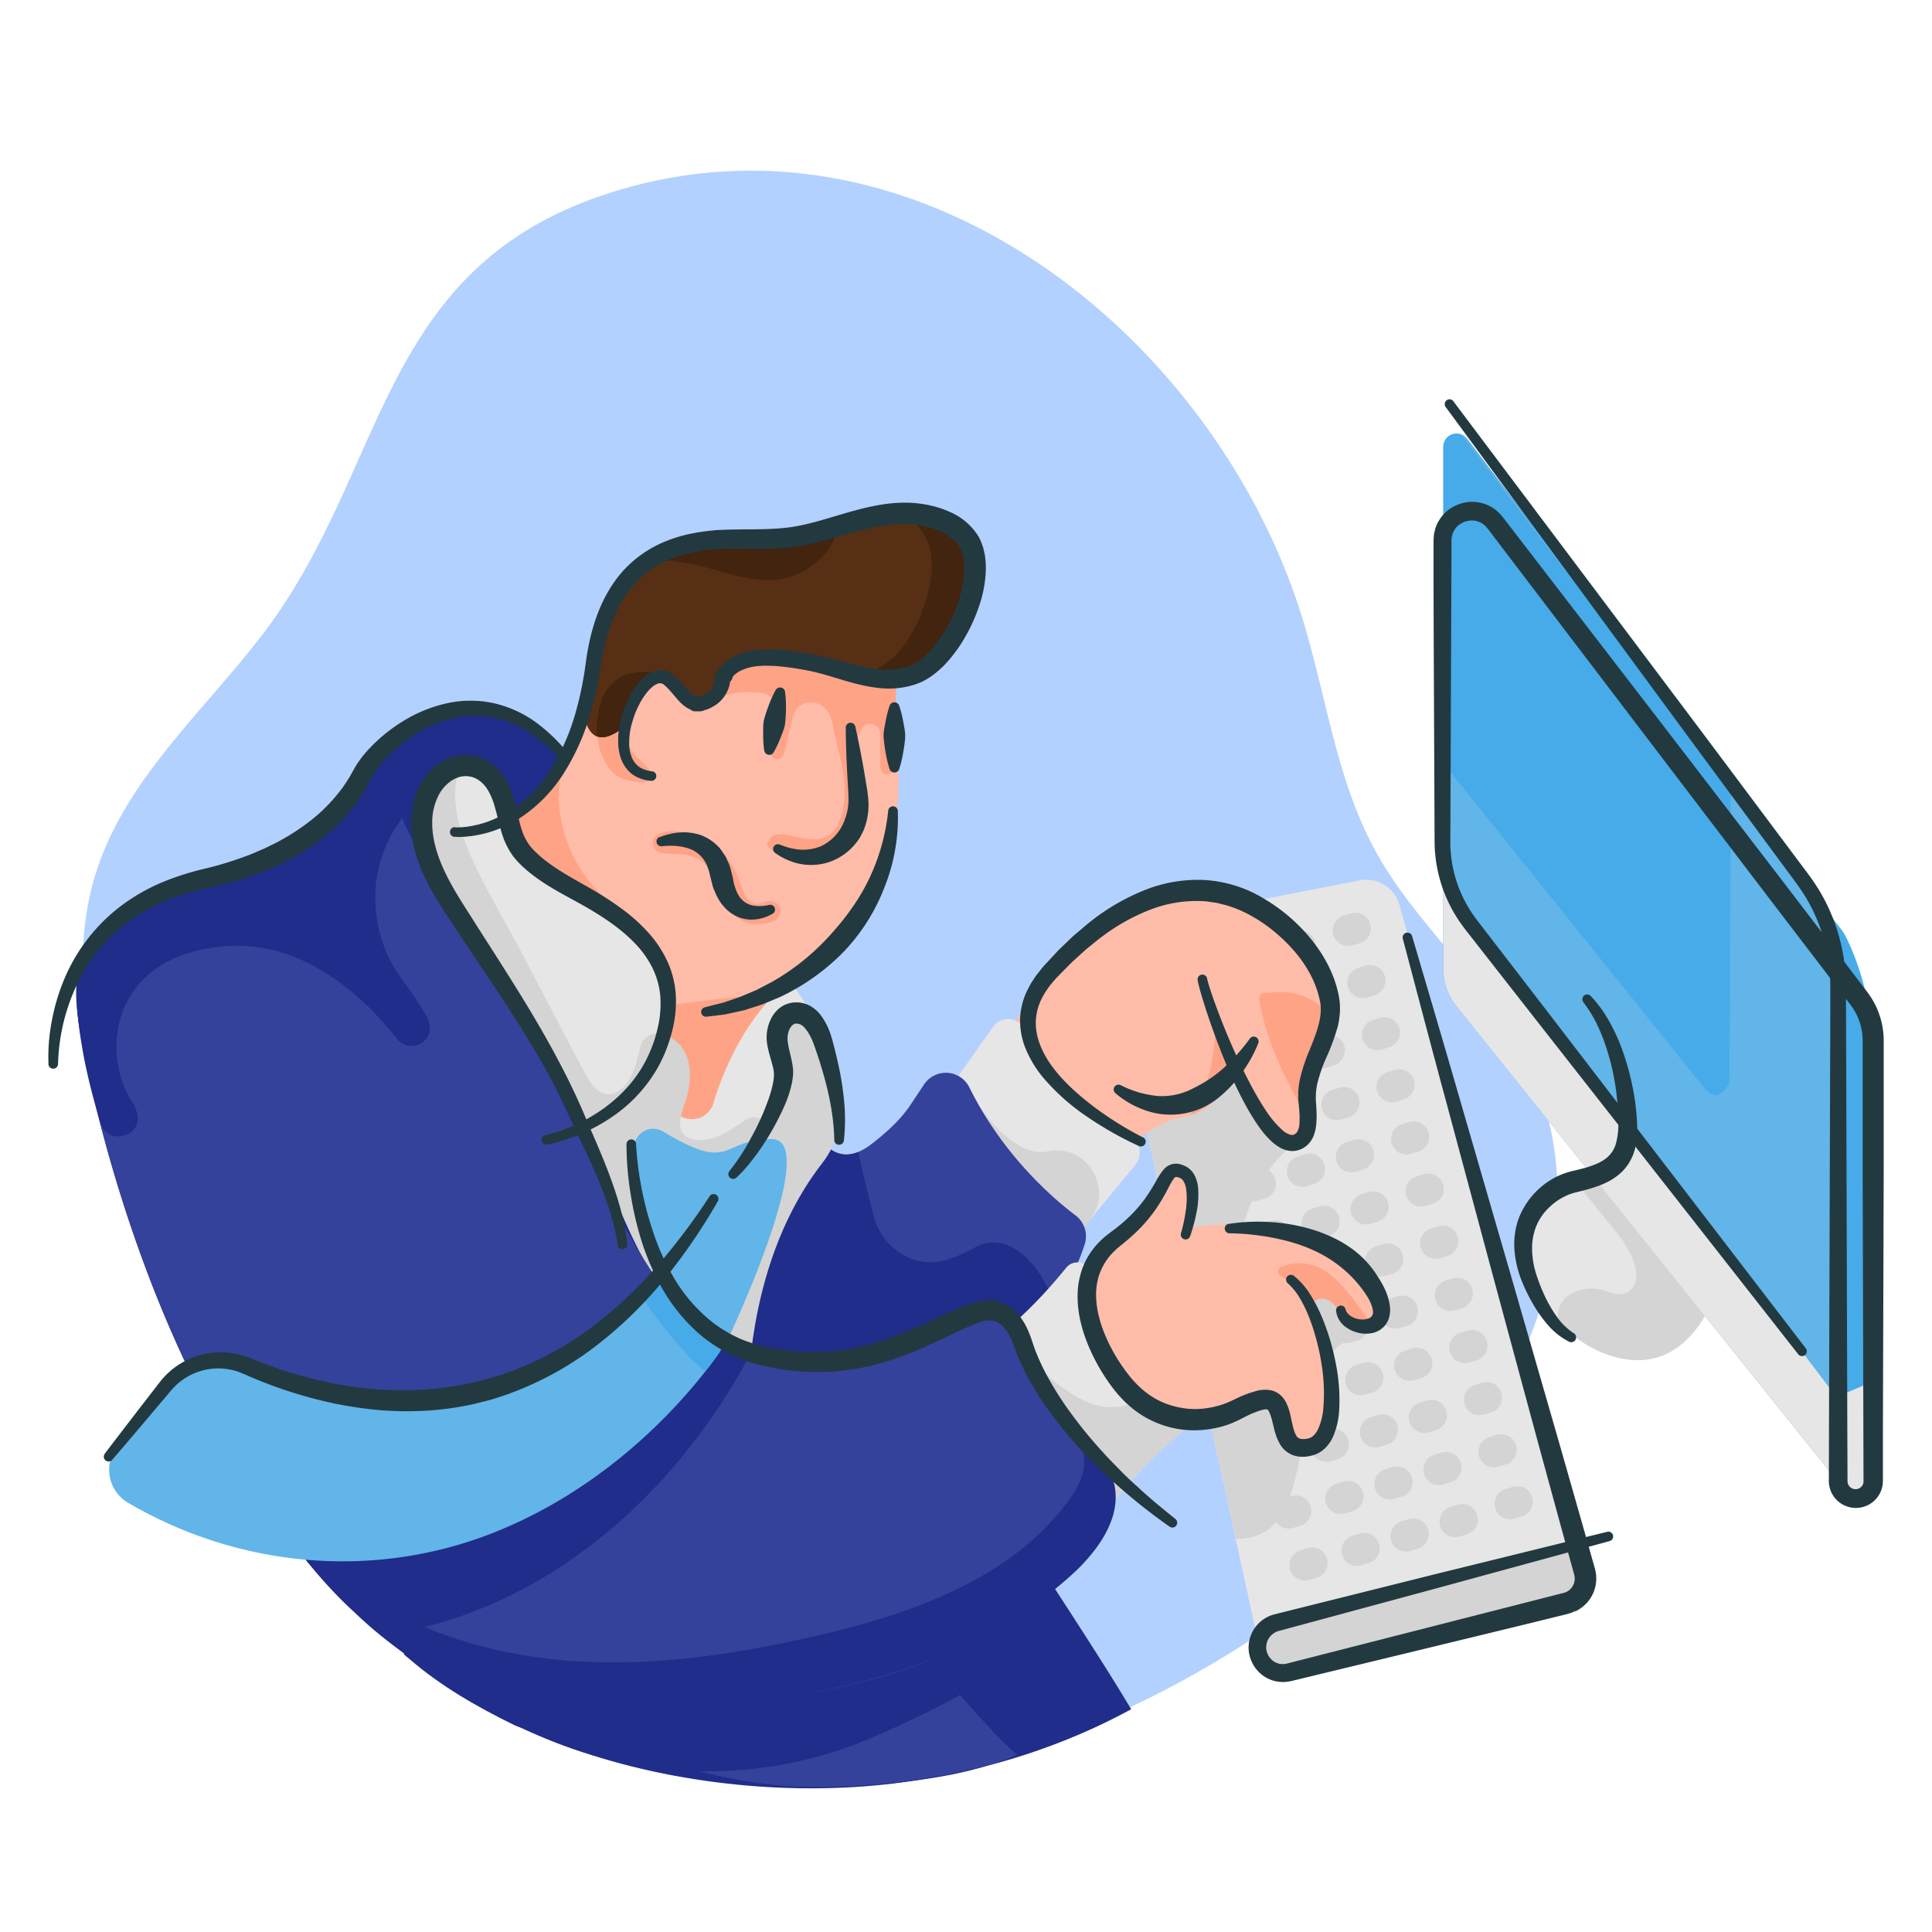 <svg id="Layer_1" data-name="Layer 1" xmlns="http://www.w3.org/2000/svg" viewBox="0 0 1000 1000"><defs><style>.cls-1{fill:#b3d1ff;}.cls-2{fill:#e6e6e6;}.cls-3{fill:#202d8a;}.cls-4{fill:#46abe8;}.cls-5{fill:#61b5e8;}.cls-6{fill:#d4d4d4;}.cls-7{fill:#ffbca8;}.cls-8{fill:#35429b;}.cls-9{fill:#ffa387;}.cls-10{fill:#572f14;}.cls-11{fill:#42240f;}.cls-12{fill:#233940;}</style></defs><title>Business Stress</title><path class="cls-1" d="M803.86,648.75A207.24,207.24,0,0,1,786.32,705c-23.07,48.49-62.28,87.61-105.08,120-60.25,45.67-129.88,80.26-204.3,93.58s-153.78,4.4-220.33-31.48C145,827,84.15,701.79,54.23,578.63,44.1,537,36.78,492.6,49.68,451.71c15-47.59,54.58-82.45,85.14-121.91,68-87.82,59-195.32,188.39-232.25,154.86-44.19,305.3,77.55,350.37,220.74,13,41.32,18,86.7,39.83,124.79s57.18,66.55,77.07,106.41C805.71,580,809.22,614.91,803.86,648.75Z"/><path class="cls-2" d="M891.32,659.26c-.13.51-.25,1-.4,1.51s-.33,1.09-.49,1.63-.33,1.09-.49,1.63q-.44,1.39-.93,2.72c-.2.6-.44,1.2-.65,1.8a72.19,72.19,0,0,1-11,20.08c-.31.4-.65.8-1,1.2-9.24,10.91-21.84,16.65-37.79,13.16a56.17,56.17,0,0,1-32.12-20.1A83.41,83.41,0,0,1,795,663.6c-1.34-3.07-2.54-6.19-3.6-9.33-6.16-18.29,4.16-38,21.92-43.13.53-.15,1.05-.29,1.6-.42a32.41,32.41,0,0,1,4.29-.71c11.59-1.11,16.67-9,18-19.67a4.74,4.74,0,0,0,.07-.51c.07-.6.13-1.22.16-1.83a79.78,79.78,0,0,0-1.53-20.28c-5.45-29.05,12.71-32.69,43.58,2.72C895.7,589,899.64,628.13,891.32,659.26Z"/><path class="cls-3" d="M585.5,884.7a316.84,316.84,0,0,1-35.61,16.61c-44.43,17.54-92.57,25.31-140.37,23.73h0c-12-.4-24.06-1.38-36-3a358.46,358.46,0,0,1-105.39-30.74A332.23,332.23,0,0,1,220.62,864c-9.72-6.75-31.65-22.25-40.53-33.61-.52-.66-2.16-2.18-2.78-2.81C229.06,778.25,276.69,723.16,326,671.21l2.61-2.76,8.59-9L418.33,574c.18.94.36,1.91.55,2.87C436.32,669.26,537,803.46,585.5,884.7Z"/><path class="cls-4" d="M970.46,555.12c0,27.49-.33,104.52-.62,159.76-.11,25-.22,46-.25,55.42,0,3.65-2.91,5.45-6.54,7.26h-.29a7.34,7.34,0,0,1-5.37-3L753.46,520.27a27.46,27.46,0,0,1-2.42-3.52A29.59,29.59,0,0,1,747.11,502V231.31a6.88,6.88,0,0,1,10.4-5.88,7.08,7.08,0,0,1,1.91,1.73l194.42,255a4.32,4.32,0,0,1,.51.76C956.37,486.46,970.46,513,970.46,555.12Z"/><path class="cls-5" d="M950.48,529.7c0,27.49-.33,104.52-.62,159.76-.11,25-.22,46-.25,55.42,0,3.65-2.91,5.45-6.54,7.26h-.29a7.34,7.34,0,0,1-5.37-3L751,516.75A29.59,29.59,0,0,1,747.11,502V231.31a6.79,6.79,0,0,1,6.39-6.83,6.62,6.62,0,0,1,4,.94L895.83,406.82l38,49.9a4.32,4.32,0,0,1,.51.76C936.39,461,950.48,487.53,950.48,529.7Z"/><path class="cls-4" d="M895.83,406.82c-.11,30.91-.29,66.32-.44,95.6-.11,25-.22,46.87-.25,56.33,0,3.65-2.91,6.36-6.54,8.17h-.29c-2.09,0-5-2.29-6.28-3.92L747.11,395V231.31a6.79,6.79,0,0,1,6.39-6.83,6.48,6.48,0,0,1,3.1.94Z"/><path class="cls-2" d="M806.19,831.84,672.55,862.91a17.82,17.82,0,0,1-21.45-13.56l-11.51-52.79L580.07,523.4l-5.23-24a17.82,17.82,0,0,1,14-21.28l114.93-22.43a17.81,17.81,0,0,1,20.56,12.64l92,326.26c.13.47.25.94.34,1.43l2.92,15.11A17.79,17.79,0,0,1,806.19,831.84Z"/><path class="cls-6" d="M811.7,829.55l0,0a17.4,17.4,0,0,1-5.47,2.27l-53,12.31-80.7,18.76a17.81,17.81,0,0,1-21.37-13.29,13.4,13.4,0,0,1,9.57-9.77l155.51-40.37,1.07-.29,2.31,11.91c.07.36.13.74.18,1.11A17.85,17.85,0,0,1,811.7,829.55Z"/><path class="cls-6" d="M891.32,659.26c-.13.51-.25,1-.4,1.51s-.33,1.09-.49,1.63-.33,1.09-.49,1.63q-.44,1.39-.93,2.72c-.2.6-.44,1.2-.65,1.8a72.19,72.19,0,0,1-11,20.08c-.31.4-.65.8-1,1.2-9.24,10.91-21.84,16.65-37.79,13.16a56.17,56.17,0,0,1-32.12-20.1c-.54-6.27,2.18-12,10.59-14.94a22.37,22.37,0,0,1,10.68-.64c4.34.67,9.52,3.9,13.8,1.94,9.9-4.54,4.12-18,0-24.31a9.29,9.29,0,0,1-1.09-2.29l-25.62-31.94a32.41,32.41,0,0,1,4.29-.71c11.59-1.11,16.67-9,18-19.67a4.74,4.74,0,0,0,.07-.51c.07-.6.13-1.22.16-1.83Z"/><path class="cls-2" d="M969.84,714.88c-.11,25-.22,46-.25,55.42,0,3.65-2.91,5.45-6.54,7.26h-.29a7.34,7.34,0,0,1-5.37-3L753.46,520.28A29.41,29.41,0,0,1,747.11,502V454.21L950.48,723.09Z"/><path class="cls-6" d="M678.38,779.61a8.11,8.11,0,0,0-3.88-4.64,8.44,8.44,0,0,0-6.21-.55l-3.72,1.14a8,8,0,0,0-5.19,10.09,8.12,8.12,0,0,0,3.88,4.64,8.44,8.44,0,0,0,6.21.55l3.72-1.14a8,8,0,0,0,5.19-10.09Z"/><path class="cls-6" d="M705.36,772.06a8.11,8.11,0,0,0-3.88-4.64,8.44,8.44,0,0,0-6.21-.55L691.55,768a8,8,0,0,0-5.19,10.09,8.12,8.12,0,0,0,3.88,4.64,8.44,8.44,0,0,0,6.21.55l3.72-1.14a8,8,0,0,0,5.19-10.09Z"/><path class="cls-6" d="M730.74,764.58a8.11,8.11,0,0,0-3.88-4.64,8.44,8.44,0,0,0-6.21-.55l-3.72,1.14a8,8,0,0,0-5.19,10.09,8.12,8.12,0,0,0,3.88,4.64,8.44,8.44,0,0,0,6.21.55l3.72-1.14a8,8,0,0,0,5.19-10.09Z"/><path class="cls-6" d="M756.13,757.1a8.11,8.11,0,0,0-3.88-4.64,8.44,8.44,0,0,0-6.21-.55l-3.72,1.14a8,8,0,0,0-5.19,10.09,8.12,8.12,0,0,0,3.88,4.64,8.44,8.44,0,0,0,6.21.55l3.72-1.14a8,8,0,0,0,5.19-10.09Z"/><path class="cls-6" d="M784.65,747.89a8.11,8.11,0,0,0-3.88-4.64,8.44,8.44,0,0,0-6.21-.55l-3.72,1.14a8,8,0,0,0-5.19,10.09,8.12,8.12,0,0,0,3.88,4.64,8.44,8.44,0,0,0,6.21.55l3.72-1.14a8,8,0,0,0,5.19-10.09Z"/><path class="cls-6" d="M686.77,806.52a8.11,8.11,0,0,0-3.88-4.64,8.44,8.44,0,0,0-6.21-.55L673,802.47a8,8,0,0,0-5.19,10.09,8.12,8.12,0,0,0,3.88,4.64,8.44,8.44,0,0,0,6.21.55l3.72-1.14a8,8,0,0,0,5.19-10.09Z"/><path class="cls-6" d="M713.75,799a8.11,8.11,0,0,0-3.88-4.64,8.44,8.44,0,0,0-6.21-.55l-3.72,1.14A8,8,0,0,0,694.75,805a8.12,8.12,0,0,0,3.88,4.64,8.44,8.44,0,0,0,6.21.55l3.72-1.14A8,8,0,0,0,713.75,799Z"/><path class="cls-6" d="M739.13,791.5a8.11,8.11,0,0,0-3.88-4.64,8.44,8.44,0,0,0-6.21-.55l-3.72,1.14a8,8,0,0,0-5.19,10.09,8.12,8.12,0,0,0,3.88,4.64,8.44,8.44,0,0,0,6.21.55l3.72-1.14a8,8,0,0,0,5.19-10.09Z"/><path class="cls-6" d="M764.52,784a8.11,8.11,0,0,0-3.88-4.64,8.44,8.44,0,0,0-6.21-.55L750.7,780a8,8,0,0,0-5.19,10.09,8.12,8.12,0,0,0,3.88,4.64,8.44,8.44,0,0,0,6.21.55l3.72-1.14A8,8,0,0,0,764.52,784Z"/><path class="cls-6" d="M793,774.8a8.11,8.11,0,0,0-3.88-4.64,8.44,8.44,0,0,0-6.21-.55l-3.72,1.14A8,8,0,0,0,774,780.84a8.12,8.12,0,0,0,3.88,4.64,8.44,8.44,0,0,0,6.21.55l3.72-1.14A8,8,0,0,0,793,774.8Z"/><path class="cls-6" d="M670.83,752.62a8.11,8.11,0,0,0-3.88-4.64,8.44,8.44,0,0,0-6.21-.55L657,748.58a8,8,0,0,0-5.19,10.09,8.12,8.12,0,0,0,3.88,4.64,8.44,8.44,0,0,0,6.21.55l3.72-1.14a8,8,0,0,0,5.19-10.09Z"/><path class="cls-6" d="M697.81,745.08a8.11,8.11,0,0,0-3.88-4.64,8.44,8.44,0,0,0-6.21-.55L684,741a8,8,0,0,0-5.19,10.09,8.12,8.12,0,0,0,3.88,4.64,8.44,8.44,0,0,0,6.21.55l3.72-1.14a8,8,0,0,0,5.19-10.09Z"/><path class="cls-6" d="M723.2,737.6a8.11,8.11,0,0,0-3.88-4.64,8.44,8.44,0,0,0-6.21-.55l-3.72,1.14a8,8,0,0,0-5.19,10.09,8.12,8.12,0,0,0,3.88,4.64,8.44,8.44,0,0,0,6.21.55l3.72-1.14a8,8,0,0,0,5.19-10.09Z"/><path class="cls-6" d="M748.58,730.12a8.11,8.11,0,0,0-3.88-4.64,8.44,8.44,0,0,0-6.21-.55l-3.72,1.14a8,8,0,0,0-5.19,10.09,8.12,8.12,0,0,0,3.88,4.64,8.44,8.44,0,0,0,6.21.55l3.72-1.14a8,8,0,0,0,5.19-10.09Z"/><path class="cls-6" d="M777.1,720.9a8.11,8.11,0,0,0-3.88-4.64,8.44,8.44,0,0,0-6.21-.55l-3.72,1.14a8,8,0,0,0-5.19,10.09,8.12,8.12,0,0,0,3.88,4.64,8.44,8.44,0,0,0,6.21.55l3.72-1.14a8,8,0,0,0,5.19-10.09Z"/><path class="cls-6" d="M663.28,725.64A8.11,8.11,0,0,0,659.4,721a8.44,8.44,0,0,0-6.21-.55l-3.72,1.14a8,8,0,0,0-5.19,10.09,8.12,8.12,0,0,0,3.88,4.64,8.44,8.44,0,0,0,6.21.55l3.72-1.14a8,8,0,0,0,5.19-10.09Z"/><path class="cls-6" d="M690.27,718.09a8.11,8.11,0,0,0-3.88-4.64,8.44,8.44,0,0,0-6.21-.55L676.45,714a8,8,0,0,0-5.19,10.09,8.12,8.12,0,0,0,3.88,4.64,8.44,8.44,0,0,0,6.21.55l3.72-1.14a8,8,0,0,0,5.19-10.09Z"/><path class="cls-6" d="M715.65,710.61a8.11,8.11,0,0,0-3.88-4.64,8.44,8.44,0,0,0-6.21-.55l-3.72,1.14a8,8,0,0,0-5.19,10.09,8.12,8.12,0,0,0,3.88,4.64,8.44,8.44,0,0,0,6.21.55l3.72-1.14a8,8,0,0,0,5.19-10.09Z"/><path class="cls-6" d="M741,703.13a8.11,8.11,0,0,0-3.88-4.64,8.44,8.44,0,0,0-6.21-.55l-3.72,1.14A8,8,0,0,0,722,709.18a8.12,8.12,0,0,0,3.88,4.64,8.44,8.44,0,0,0,6.21.55l3.72-1.14A8,8,0,0,0,741,703.13Z"/><path class="cls-6" d="M769.55,693.91a8.11,8.11,0,0,0-3.88-4.64,8.44,8.44,0,0,0-6.21-.55l-3.72,1.14A8,8,0,0,0,750.55,700a8.12,8.12,0,0,0,3.88,4.64,8.44,8.44,0,0,0,6.21.55l3.72-1.14a8,8,0,0,0,5.19-10.09Z"/><path class="cls-6" d="M655.73,698.65a8.11,8.11,0,0,0-3.88-4.64,8.44,8.44,0,0,0-6.21-.55l-3.72,1.14a8,8,0,0,0-5.19,10.09,8.12,8.12,0,0,0,3.88,4.64,8.44,8.44,0,0,0,6.21.55l3.72-1.14a8,8,0,0,0,5.19-10.09Z"/><path class="cls-6" d="M682.72,691.11a8.11,8.11,0,0,0-3.88-4.64,8.44,8.44,0,0,0-6.21-.55l-3.72,1.14a8,8,0,0,0-5.19,10.09,8.12,8.12,0,0,0,3.88,4.64,8.44,8.44,0,0,0,6.21.55l3.72-1.14a8,8,0,0,0,5.19-10.09Z"/><path class="cls-6" d="M708.1,683.63a8.11,8.11,0,0,0-3.88-4.64,8.44,8.44,0,0,0-6.21-.55l-3.72,1.14a8,8,0,0,0-5.19,10.09,8.12,8.12,0,0,0,3.88,4.64,8.44,8.44,0,0,0,6.21.55l3.72-1.14a8,8,0,0,0,5.19-10.09Z"/><path class="cls-6" d="M733.49,676.15a8.11,8.11,0,0,0-3.88-4.64,8.44,8.44,0,0,0-6.21-.55l-3.72,1.14a8,8,0,0,0-5.19,10.09,8.12,8.12,0,0,0,3.88,4.64,8.44,8.44,0,0,0,6.21.55l3.72-1.14a8,8,0,0,0,5.19-10.09Z"/><path class="cls-6" d="M762,666.93a8.11,8.11,0,0,0-3.88-4.64,8.44,8.44,0,0,0-6.21-.55l-3.72,1.14A8,8,0,0,0,743,673a8.12,8.12,0,0,0,3.88,4.64,8.44,8.44,0,0,0,6.21.55l3.72-1.14A8,8,0,0,0,762,666.93Z"/><path class="cls-6" d="M648.19,671.67A8.11,8.11,0,0,0,644.3,667a8.44,8.44,0,0,0-6.21-.55l-3.72,1.14a8,8,0,0,0-5.19,10.09,8.12,8.12,0,0,0,3.88,4.64,8.44,8.44,0,0,0,6.21.55l3.72-1.14a8,8,0,0,0,5.19-10.09Z"/><path class="cls-6" d="M675.17,664.12a8.11,8.11,0,0,0-3.88-4.64,8.44,8.44,0,0,0-6.21-.55l-3.72,1.14a8,8,0,0,0-5.19,10.09,8.12,8.12,0,0,0,3.88,4.64,8.44,8.44,0,0,0,6.21.55l3.72-1.14a8,8,0,0,0,5.19-10.09Z"/><path class="cls-6" d="M700.56,656.64a8.11,8.11,0,0,0-3.88-4.64,8.44,8.44,0,0,0-6.21-.55l-3.72,1.14a8,8,0,0,0-5.19,10.09,8.12,8.12,0,0,0,3.88,4.64,8.44,8.44,0,0,0,6.21.55l3.72-1.14a8,8,0,0,0,5.19-10.09Z"/><path class="cls-6" d="M725.94,649.16a8.11,8.11,0,0,0-3.88-4.64,8.44,8.44,0,0,0-6.21-.55l-3.72,1.14a8,8,0,0,0-5.19,10.09,8.12,8.12,0,0,0,3.88,4.64,8.44,8.44,0,0,0,6.21.55l3.72-1.14a8,8,0,0,0,5.19-10.09Z"/><path class="cls-6" d="M754.46,639.94a8.11,8.11,0,0,0-3.88-4.64,8.44,8.44,0,0,0-6.21-.55l-3.72,1.14A8,8,0,0,0,735.46,646a8.12,8.12,0,0,0,3.88,4.64,8.44,8.44,0,0,0,6.21.55l3.72-1.14a8,8,0,0,0,5.19-10.09Z"/><path class="cls-6" d="M640.64,644.68a8.11,8.11,0,0,0-3.88-4.64,8.44,8.44,0,0,0-6.21-.55l-3.72,1.14a8,8,0,0,0-5.19,10.09,8.12,8.12,0,0,0,3.88,4.64,8.44,8.44,0,0,0,6.21.55l3.72-1.14a8,8,0,0,0,5.19-10.09Z"/><path class="cls-6" d="M667.63,637.13a8.11,8.11,0,0,0-3.88-4.64,8.44,8.44,0,0,0-6.21-.55l-3.72,1.14a8,8,0,0,0-5.19,10.09,8.12,8.12,0,0,0,3.88,4.64,8.44,8.44,0,0,0,6.21.55l3.72-1.14a8,8,0,0,0,5.19-10.09Z"/><path class="cls-6" d="M693,629.65a8.11,8.11,0,0,0-3.88-4.64,8.44,8.44,0,0,0-6.21-.55l-3.72,1.14A8,8,0,0,0,674,635.7a8.12,8.12,0,0,0,3.88,4.64,8.44,8.44,0,0,0,6.21.55l3.72-1.14A8,8,0,0,0,693,629.65Z"/><path class="cls-6" d="M718.39,622.17a8.11,8.11,0,0,0-3.88-4.64,8.44,8.44,0,0,0-6.21-.55l-3.72,1.14a8,8,0,0,0-5.19,10.09,8.12,8.12,0,0,0,3.88,4.64,8.44,8.44,0,0,0,6.21.55l3.72-1.14a8,8,0,0,0,5.19-10.09Z"/><path class="cls-6" d="M746.91,613a8.11,8.11,0,0,0-3.88-4.64,8.44,8.44,0,0,0-6.21-.55l-3.72,1.14A8,8,0,0,0,727.91,619a8.12,8.12,0,0,0,3.88,4.64,8.44,8.44,0,0,0,6.21.55l3.72-1.14A8,8,0,0,0,746.91,613Z"/><path class="cls-6" d="M633.09,617.7a8.11,8.11,0,0,0-3.88-4.64,8.44,8.44,0,0,0-6.21-.55l-3.72,1.14a8,8,0,0,0-5.19,10.09,8.12,8.12,0,0,0,3.88,4.64,8.44,8.44,0,0,0,6.21.55l3.72-1.14a8,8,0,0,0,5.19-10.09Z"/><path class="cls-6" d="M660.08,610.15a8.11,8.11,0,0,0-3.88-4.64A8.44,8.44,0,0,0,650,605l-3.72,1.14a8,8,0,0,0-5.19,10.09,8.12,8.12,0,0,0,3.88,4.64,8.44,8.44,0,0,0,6.21.55l3.72-1.14a8,8,0,0,0,5.19-10.09Z"/><path class="cls-6" d="M685.46,602.67a8.11,8.11,0,0,0-3.88-4.64,8.44,8.44,0,0,0-6.21-.55l-3.72,1.14a8,8,0,0,0-5.19,10.09,8.12,8.12,0,0,0,3.88,4.64,8.44,8.44,0,0,0,6.21.55l3.72-1.14a8,8,0,0,0,5.19-10.09Z"/><path class="cls-6" d="M710.84,595.19a8.11,8.11,0,0,0-3.88-4.64,8.44,8.44,0,0,0-6.21-.55L697,591.14a8,8,0,0,0-5.19,10.09,8.12,8.12,0,0,0,3.88,4.64,8.44,8.44,0,0,0,6.21.55l3.72-1.14a8,8,0,0,0,5.19-10.09Z"/><path class="cls-6" d="M739.37,586a8.11,8.11,0,0,0-3.88-4.64,8.44,8.44,0,0,0-6.21-.55l-3.72,1.14A8,8,0,0,0,720.36,592a8.12,8.12,0,0,0,3.88,4.64,8.44,8.44,0,0,0,6.21.55l3.72-1.14A8,8,0,0,0,739.37,586Z"/><path class="cls-6" d="M625.55,590.71a8.11,8.11,0,0,0-3.88-4.64,8.44,8.44,0,0,0-6.21-.55l-3.72,1.14a8,8,0,0,0-5.19,10.09,8.12,8.12,0,0,0,3.88,4.64,8.44,8.44,0,0,0,6.21.55l3.72-1.14a8,8,0,0,0,5.19-10.09Z"/><path class="cls-6" d="M652.53,583.16a8.11,8.11,0,0,0-3.88-4.64,8.44,8.44,0,0,0-6.21-.55l-3.72,1.14a8,8,0,0,0-5.19,10.09,8.12,8.12,0,0,0,3.88,4.64,8.44,8.44,0,0,0,6.21.55l3.72-1.14a8,8,0,0,0,5.19-10.09Z"/><path class="cls-6" d="M677.92,575.68A8.11,8.11,0,0,0,674,571a8.44,8.44,0,0,0-6.21-.55l-3.72,1.14a8,8,0,0,0-5.19,10.09,8.12,8.12,0,0,0,3.88,4.64,8.44,8.44,0,0,0,6.21.55l3.72-1.14a8,8,0,0,0,5.19-10.09Z"/><path class="cls-6" d="M703.3,568.2a8.11,8.11,0,0,0-3.88-4.64,8.44,8.44,0,0,0-6.21-.55l-3.72,1.14a8,8,0,0,0-5.19,10.09,8.12,8.12,0,0,0,3.88,4.64,8.44,8.44,0,0,0,6.21.55l3.72-1.14a8,8,0,0,0,5.19-10.09Z"/><path class="cls-6" d="M731.82,559a8.11,8.11,0,0,0-3.88-4.64,8.44,8.44,0,0,0-6.21-.55L718,554.94A8,8,0,0,0,712.82,565a8.12,8.12,0,0,0,3.88,4.64,8.44,8.44,0,0,0,6.21.55l3.72-1.14A8,8,0,0,0,731.82,559Z"/><path class="cls-6" d="M618,563.72a8.11,8.11,0,0,0-3.88-4.64,8.44,8.44,0,0,0-6.21-.55l-3.72,1.14A8,8,0,0,0,599,569.77a8.12,8.12,0,0,0,3.88,4.64,8.44,8.44,0,0,0,6.21.55l3.72-1.14A8,8,0,0,0,618,563.72Z"/><path class="cls-6" d="M645,556.18a8.11,8.11,0,0,0-3.88-4.64,8.44,8.44,0,0,0-6.21-.55l-3.72,1.14A8,8,0,0,0,626,562.22a8.12,8.12,0,0,0,3.88,4.64,8.44,8.44,0,0,0,6.21.55l3.72-1.14A8,8,0,0,0,645,556.18Z"/><path class="cls-6" d="M670.37,548.7a8.11,8.11,0,0,0-3.88-4.64,8.44,8.44,0,0,0-6.21-.55l-3.72,1.14a8,8,0,0,0-5.19,10.09,8.12,8.12,0,0,0,3.88,4.64,8.44,8.44,0,0,0,6.21.55l3.72-1.14a8,8,0,0,0,5.19-10.09Z"/><path class="cls-6" d="M695.75,541.22a8.11,8.11,0,0,0-3.88-4.64,8.44,8.44,0,0,0-6.21-.55l-3.72,1.14a8,8,0,0,0-5.19,10.09,8.12,8.12,0,0,0,3.88,4.64,8.44,8.44,0,0,0,6.21.55l3.72-1.14a8,8,0,0,0,5.19-10.09Z"/><path class="cls-6" d="M724.27,532a8.11,8.11,0,0,0-3.88-4.64,8.44,8.44,0,0,0-6.21-.55L710.46,528A8,8,0,0,0,705.27,538a8.12,8.12,0,0,0,3.88,4.64,8.44,8.44,0,0,0,6.21.55l3.72-1.14A8,8,0,0,0,724.27,532Z"/><path class="cls-6" d="M610.45,536.74a8.11,8.11,0,0,0-3.88-4.64,8.44,8.44,0,0,0-6.21-.55l-3.72,1.14a8,8,0,0,0-5.19,10.09,8.12,8.12,0,0,0,3.88,4.64,8.44,8.44,0,0,0,6.21.55l3.72-1.14a8,8,0,0,0,5.19-10.09Z"/><path class="cls-6" d="M637.44,529.19a8.11,8.11,0,0,0-3.88-4.64,8.44,8.44,0,0,0-6.21-.55l-3.72,1.14a8,8,0,0,0-5.19,10.09,8.12,8.12,0,0,0,3.88,4.64,8.44,8.44,0,0,0,6.21.55l3.72-1.14a8,8,0,0,0,5.19-10.09Z"/><path class="cls-6" d="M662.82,521.71a8.11,8.11,0,0,0-3.88-4.64,8.44,8.44,0,0,0-6.21-.55L649,517.66a8,8,0,0,0-5.19,10.09,8.12,8.12,0,0,0,3.88,4.64,8.44,8.44,0,0,0,6.21.55l3.72-1.14a8,8,0,0,0,5.19-10.09Z"/><path class="cls-6" d="M688.2,514.23a8.11,8.11,0,0,0-3.88-4.64,8.44,8.44,0,0,0-6.21-.55l-3.72,1.14a8,8,0,0,0-5.19,10.09,8.12,8.12,0,0,0,3.88,4.64,8.44,8.44,0,0,0,6.21.55l3.72-1.14a8,8,0,0,0,5.19-10.09Z"/><path class="cls-6" d="M716.73,505a8.11,8.11,0,0,0-3.88-4.64,8.44,8.44,0,0,0-6.21-.55L702.91,501a8,8,0,0,0-5.19,10.09,8.12,8.12,0,0,0,3.88,4.64,8.44,8.44,0,0,0,6.21.55l3.72-1.14A8,8,0,0,0,716.73,505Z"/><path class="cls-6" d="M602.91,509.75a8.11,8.11,0,0,0-3.88-4.64,8.44,8.44,0,0,0-6.21-.55l-3.72,1.14a8,8,0,0,0-5.19,10.09,8.12,8.12,0,0,0,3.88,4.64A8.44,8.44,0,0,0,594,521l3.72-1.14a8,8,0,0,0,5.19-10.09Z"/><path class="cls-6" d="M629.89,502.21a8.11,8.11,0,0,0-3.88-4.64,8.44,8.44,0,0,0-6.21-.55l-3.72,1.14a8,8,0,0,0-5.19,10.09,8.12,8.12,0,0,0,3.88,4.64,8.44,8.44,0,0,0,6.21.55l3.72-1.14a8,8,0,0,0,5.19-10.09Z"/><path class="cls-6" d="M655.27,494.73a8.11,8.11,0,0,0-3.88-4.64,8.44,8.44,0,0,0-6.21-.55l-3.72,1.14a8,8,0,0,0-5.19,10.09,8.12,8.12,0,0,0,3.88,4.64,8.44,8.44,0,0,0,6.21.55l3.72-1.14a8,8,0,0,0,5.19-10.09Z"/><path class="cls-6" d="M680.66,487.25a8.11,8.11,0,0,0-3.88-4.64,8.44,8.44,0,0,0-6.21-.55l-3.72,1.14a8,8,0,0,0-5.19,10.09,8.12,8.12,0,0,0,3.88,4.64,8.44,8.44,0,0,0,6.21.55l3.72-1.14a8,8,0,0,0,5.19-10.09Z"/><path class="cls-6" d="M709.18,478a8.11,8.11,0,0,0-3.88-4.64,8.44,8.44,0,0,0-6.21-.55L695.36,474a8,8,0,0,0-5.19,10.09,8.12,8.12,0,0,0,3.88,4.64,8.44,8.44,0,0,0,6.21.55l3.72-1.14A8,8,0,0,0,709.18,478Z"/><path class="cls-6" d="M676.74,731.71c-6.66,42-11.09,64.9-37.15,64.84L580.07,523.4,650,477l23.81,112.66s-23.24,10.39-33.12,55,40.91,18,40.91,18,24.15,6.61,26.55,20.94S684.59,682.28,676.74,731.71Z"/><path class="cls-7" d="M686.69,523.09a37,37,0,0,1-3.14,14.33c-10.9,22.84-7.26,35.41-7.26,35.41a46.25,46.25,0,0,1-.67,10.62c-1.45,7.3-7.48,15.33-17.94,2.09a141.4,141.4,0,0,1-17.8-30.07c-.85-1.94-1.27-3.07-1.27-3.07s-3.7,18.27-22.72,24.86a38.12,38.12,0,0,1-5.43,1.47c-23.75,4.69-42.67,34.5-42.67,34.5l-44-80.35s30.83-68.06,93.06-71.27C660.85,459.33,687.78,496.1,686.69,523.09Z"/><path class="cls-3" d="M526.48,908.3c-4.5,1.87-8.79,3.45-13,4.79-15,4.9-28.6,7-45.14,9.28-56.2,7.81-118.85,1.45-171.83-17.2-1.51-.53-3-1.07-4.5-1.62l-.91-.33q-8.34-3.1-16.52-6.76c-1.33-.58-2.65-1.18-4-1.82s-2.92-1-4.38-1.74c-18.92-9.22-38-20.14-53.94-33.93-.73-.63-1.5-1.2-2.24-1.83-.36-.31-.73-.69-1.09-1l175.41-160.3s3.65,8.44,10.37,22.21c15.36,31.52,46.74,91,86.93,141.24q7.44,9.32,15.25,18.1C506.16,887.78,516.58,899.68,526.48,908.3Z"/><path class="cls-8" d="M526.48,908.3c-4.5,1.87-8.79,3.45-13,4.79a351.53,351.53,0,0,1-104,11.55h0c-27.78-1.82-55.13-9-80.28-17.85-1.51-.53-3-1-4.5-1.51-.31-.11-.6-.18-.91-.29-5.56-2.07-11.06-4.29-16.52-6.72-1.33-.58-2.65-1.18-4-1.82s-2.92-1-4.38-1.72c-17.14-8.28-33.7-19.12-49.45-30h0a2.3,2.3,0,0,0,0-.33c-2.23-1.72-4.47-3.63-6.68-5.41-.36-.31-.73-.69-1.09-1l153.1-139.91c15.36,31.52,46.74,91,86.93,141.24q7.44,9.32,15.25,18.1C506.16,887.78,516.58,899.68,526.48,908.3Z"/><path class="cls-2" d="M587.73,602.84l-9.28,11.24L554.7,642.84a9.63,9.63,0,0,1-15.13-.36l-27.4-36.63-21.9-29.24a9.62,9.62,0,0,1-.15-11.33L514,531.51a9.6,9.6,0,0,1,17,2.69c5.23,16.78,18.69,39.3,52.9,53.6A9.65,9.65,0,0,1,587.73,602.84Z"/><path class="cls-9" d="M639.88,555.46c-.85-1.94-1.27-3.07-1.27-3.07s-3.7,18.27-22.72,24.86A54.1,54.1,0,0,0,622.41,566c5.27-12.51,6.54-25.66,6.83-39C633.13,534.6,639.06,546.18,639.88,555.46Z"/><path class="cls-6" d="M542.36,595.88c20.43-4.2,34.63,20,21.35,36l-9,10.92a9.63,9.63,0,0,1-15.13-.36l-27.4-36.63-5.21-33s18,26.78,35,23.15Z"/><path class="cls-9" d="M676.74,579.18c-10.91-19.87-21.3-39.51-25-61.9a3,3,0,0,1,4.12-3.16c11.16-2.19,20.9,1.06,28.8,7.31a4.84,4.84,0,0,1,1.82,4.23,34.78,34.78,0,0,1-3,11.76c-10,20.94-7.77,33.24-7.33,35.15a4.29,4.29,0,0,1,.09.66Z"/><path class="cls-8" d="M470.81,572.57c-4,5.79-10,12.13-19.85,19.68a29.57,29.57,0,0,1-6.74,4c-7.14,2.91-13,.78-17.83-4.5-11.84-13-17.36-44.94-19.9-68.33a29.82,29.82,0,0,0-34.74-26.28c-22.21,4-50,16.51-63.61,52.31a129.65,129.65,0,0,0-7.54,33.9C294,652,321.21,696.1,366.19,717.84,388.62,728.7,415.48,734,444.77,734a107.72,107.72,0,0,0,39.64-7.55c26.69-10.48,47.72-30.47,61.5-50.92A122,122,0,0,0,561.46,644a13.59,13.59,0,0,0-4.71-14.88c-12.24-9.24-37.77-31.41-55.06-66.38a13.56,13.56,0,0,0-23.41-1.42Z"/><path class="cls-3" d="M544.91,677c-19.76,28.58-50.59,47.43-84.62,53.64-29.39,5.36-60.16,1.49-87.74-9.79a10.07,10.07,0,0,1-4.15-2.59c-5.52-6.7,9.93-25.84,12.82-31.88l9.67-20.26,35.5-74.36c4.81,5.28,10.7,7.41,17.83,4.5q3.7,16.86,8.11,33.56a32.3,32.3,0,0,0,17.69,21c12.71,5.8,23.57.76,34.79-5.23,18.44-9.84,34.49,11.56,39.94,26.75C545.38,673.92,545.89,675.57,544.91,677Z"/><path class="cls-2" d="M611.46,741.37a249.35,249.35,0,0,0-40,42.45c-3.18,4.36-6.25,8.93-9.1,13.71-22.63,37.75-81.88-58.87-54.42-99.13a7,7,0,0,1,2-1.92c4.47-2.94,21.39-14.91,41.91-40.29a7.42,7.42,0,0,1,13.2,4.67c-.05,18.65,5.59,42.51,29.83,59.61A90.85,90.85,0,0,0,609.7,729,7.42,7.42,0,0,1,611.46,741.37Z"/><path class="cls-6" d="M611.46,741.37a249.35,249.35,0,0,0-40,42.45l-13.18,5.08L531,700.84s21.48,25,40.4,27.24c12,1.43,19.52-3.67,23.44-7.61A90.85,90.85,0,0,0,609.7,729,7.42,7.42,0,0,1,611.46,741.37Z"/><path class="cls-6" d="M425.7,601.88c-56.6,72.94-35,184.76-35,184.76s-53.13,5.85-109-17.52C306.07,733,346.85,669,356.55,646.89c7.43-17,19.07-31.72,28.82-47.47s17.89-33.54,17-52.06c-.35-6.86-1.72-14.56,2.52-20,3.09-3.9,8.14-5.3,13.22-5.87C436.09,551.61,442.1,580.72,425.7,601.88Z"/><path class="cls-7" d="M714.84,679.61a9.73,9.73,0,0,1-4.29,6.63,1.52,1.52,0,0,1-.29.16,7,7,0,0,1-1.8.69c-7.54,1.78-12.2-4.49-16.12-9.62-1.74-2.29-4.12-4.92-7.17-5.32a7.12,7.12,0,0,0-6.61,3.27l.62,1.74c2.82,8.08,14.25,42,11.19,53.19-9,32.69-24.37,16.94-25.42,9.08s-7.41-20.57-17.7-14.07-30.42,10.44-30.42,10.44-21,5.45-45.85-35,6.36-59.47,6.36-59.47,13-8.48,19.52-18.16,2-20.57,14.87-16.71,2.83,29.42,2.83,29.42a113,113,0,0,1,62.83,5.74c10.2,4,20.37,9.51,28,17.49a46.51,46.51,0,0,1,7.37,10.42,22,22,0,0,1,1.74,4.47A13.45,13.45,0,0,1,714.84,679.61Z"/><path class="cls-2" d="M418.07,521.53c-5.08.56-10.13,2-13.22,5.87-4.25,5.41-2.87,13.11-2.52,20,.93,18.52-7.19,36.3-17,52.06S364,629.91,356.55,646.89C346.85,669,306.07,733,281.74,769.12,239.17,751.36,195,716.64,171.48,649.54,117,494.29,193.27,375,243.21,383.52,290.64,391.56,380.48,458.7,418.07,521.53Z"/><path class="cls-7" d="M503.62,299.66q-.05.68-.16,1.36-.27,2-.65,4l-.38,1.8s0,.15-.13.42a.89.89,0,0,1-.07.2c-.58,1.63-2.25,6.27-4.61,11.59a.67.67,0,0,1-.07.16c-1.05,2.38-2.25,4.88-3.54,7.32-.13.25-.27.51-.4.74-3.43,6.34-7.52,12.08-11.62,13.64a5.91,5.91,0,0,1-2.25.44,24.66,24.66,0,0,0-7.32,4.94,29.63,29.63,0,0,0-3.78,4.25c-4,.94-5,5.7-5.14,10.28a42.8,42.8,0,0,0-1.58,7.17,65.58,65.58,0,0,0,1.36,22.37c0,.15.07.31.11.47,8.93,39.95-19.83,97.75-54.48,116.67,0,0-.38.25-1.07.82-.47.35-1.07.84-1.8,1.45s-1.69,1.47-2.71,2.43c-8.35,7.88-24.17,26.19-34.07,58.76-3.58,11.75-20.43,10.79-22.66-1.29a124.71,124.71,0,0,1-.8-37.66c.07-.64.15-1.29.2-1.92s.11-1.27.15-1.91a55.31,55.31,0,0,0,0-7.55,3.91,3.91,0,0,0,0-.45c-1-16.52-8.53-29.4-18-39.15l0,0c-18.38-18.85-44-26.15-44-26.15s-21.48-17.31-24.28-41.07a42.18,42.18,0,0,1,.22-11.59c2.81-17.69,12.84-15.47,20.45-10.88a50.1,50.1,0,0,1,9,7.25.31.31,0,0,0,0-.16v0c1.82-1.67,8-15,12.09-29.14a7.47,7.47,0,0,1,.42-1,2.57,2.57,0,0,0,.18-.64c0-.07,0-.13,0-.18v0a7.81,7.81,0,0,1,.51-2.14c.07-.24.09-.45.14-.69,2.94-10.8,3.8-22.17,6.72-33,3.52-13,8.9-27.76,19.32-36.93.33-.29.67-.58,1-.87.95-.76,1.89-1.49,2.85-2.2.49-.34,1-.69,1.47-1s1-.67,1.49-1,1.31-.82,2-1.2A62.38,62.38,0,0,1,366,279.65c.71-.05,1.43-.09,2.16-.13l1.49-.05c.58,0,1.16,0,1.74,0,1.31,0,2.61,0,4,.11,7,.38,13.55.42,19.61.18.2,0,.4,0,.6,0,2.42-.09,4.76-.24,7-.42.25,0,.51,0,.78-.05a153.1,153.1,0,0,0,30.6-5.39l.27-.05c.53-.11,1.05-.22,1.58-.31,3.61-.73,7.45-1.47,11.06-2.49l.11,0a37.79,37.79,0,0,0,7.3-2.76l0,0a38.1,38.1,0,0,1,3.85-1.25,58.37,58.37,0,0,1,6.79-1.31l-.34-.15a58.62,58.62,0,0,1,14.07,0,35.26,35.26,0,0,1,12,3.58l.91.51a9,9,0,0,1,.89.54l.76.49a20.52,20.52,0,0,1,2.23,1.74c.36.31.73.65,1.07,1a.22.22,0,0,1,.09.09c.36.35.71.73,1,1.11s.54.62.8.94l.34.45.65.93.44.67a6.17,6.17,0,0,1,.35.58l.44.76A21.23,21.23,0,0,1,502,282c.2.53.38,1.09.56,1.65l.05.16A39.4,39.4,0,0,1,503.62,299.66Z"/><path class="cls-9" d="M710.55,686.24a1.52,1.52,0,0,1-.29.16,7,7,0,0,1-1.8.69c-7.54,1.78-12.2-4.49-16.12-9.62-1.74-2.29-4.12-4.92-7.17-5.32a7.12,7.12,0,0,0-6.61,3.27l.62,1.74c-4.52-6.85-9.46-13.13-16.32-16.63-2.23-1.14-1.4-4.25.65-5C686.35,647.46,698.5,670.34,710.55,686.24Z"/><path class="cls-9" d="M328.1,480.94c-18.38-18.85-44-26.15-44-26.15s-21.48-17.31-24.28-41.07c4.47-7.83,13.56-19.54,20.66-22.46,3.92-1.62,7.23-.56,8.81,5.27a11.59,11.59,0,0,1,.35,1.8s0,0,0,0c.65,4.63-.62,9.81-.49,14.38a75,75,0,0,0,3.12,19.12c4.07,13.56,11.82,24.64,21.9,34.43C319,471,324,475.64,328.1,480.94Z"/><path class="cls-9" d="M403.33,512.16c-8.35,7.88-24.17,26.19-34.07,58.76-3.58,11.75-20.43,10.79-22.66-1.29a124.71,124.71,0,0,1-.8-37.66c.07-.64.15-1.29.2-1.92s.11-1.29.15-1.91a55.31,55.31,0,0,0,0-7.55,3.91,3.91,0,0,0,0-.45c1.25-.09,2.45-.2,3.56-.33L397.1,514a2.38,2.38,0,0,1,2.56-2C400.88,512,402.11,512.1,403.33,512.16Z"/><path class="cls-6" d="M399.37,589.8q-13.29,33-28.73,65.13c-8.06,16.65-15.73,37.44-30.73,49.26-14.24,11.2-31.63,8.68-46.58.25C276.6,695,261,682.25,245.84,670.52c-29.8-23-58.05-49.77-75.36-83.77-18.49-36.32-19-76-17.4-115.76.65-16.05,2-33.14,14.27-44.92,7-6.72,16-10.82,24.53-15.23q13.92-7.16,27.84-14.36a47.88,47.88,0,0,1,18.21-26.17c9.5-6.85,18.54,8.92,9.15,15.69-15.53,11.2-12.67,33.38-6.77,48.88C248,455,260,474.06,270,493.13c10.57,20.08,20.92,40.33,31.72,60.29,3.25,6,7.81,15.31,16,12.4,9.39-3.32,11.68-15.91,13.78-24.31a9.17,9.17,0,0,1,11.17-6.34c16.2,4.94,16.51,22.61,11.69,36-3.07,8.57-5.14,17.8,6.92,18.88,9,.82,17.67-5.81,24.75-10.51C392.29,575.4,402.35,582.47,399.37,589.8Z"/><path class="cls-3" d="M567.3,801.39a94.92,94.92,0,0,1-12.62,13.75c-50.59,45.87-121.1,63.21-189.23,67.6-57.76,3.74-119.37-1.8-166.4-35.54-21.43-15.38-38.68-35.85-54-57.31q-14-19.64-26.06-40.51c-19.76-34-35.83-70.2-48.81-107.35q-4.58-13.1-8.64-26.4c-.31-1-.64-2-.94-3.05l-1.52-5.08q-8.53-29-14.62-58.67c-1.33-6.46-3-13.78-4-21.26,0-.15,0-.29-.05-.42-2-14.51-1.67-29.56,7.72-39.89.18-.2.36-.38.53-.58a95.28,95.28,0,0,1,17.51-15c10.37-6.88,21.84-11.6,34.79-15.33,14.73-4.23,30.12-7.75,43.89-14.13l1.05-.51a79.55,79.55,0,0,0,16.89-10.62,9.32,9.32,0,0,0,.78-.69c.34-.27.71-.58,1.05-.91,10.26-9.19,17.83-21.28,26.26-32.3A.74.74,0,0,0,191,397c6.86-9,14.31-17.29,24.22-22.66,11.88-6.45,25.49-7.39,38.66-4.45l1,.22a73.83,73.83,0,0,1,8.37,2.54c.2.07.4.14.6.24a77.85,77.85,0,0,1,9.48,4.3,81.26,81.26,0,0,1,18.4,13.42,48.83,48.83,0,0,1-27.64,32.54c-4-11.26-10.37-24.39-22.28-25.46-12.15-1.11-21.19,12-22.48,24.1-1.2,11,1.56,21.61,6.19,31.7q.76,1.63,1.58,3.27c5.08,10.17,11.93,19.87,18.38,29.16q7,10.08,13.62,20.41c1.43,2.23,2.85,4.47,4.25,6.72a.46.46,0,0,0,.07.13,695.26,695.26,0,0,1,50.28,96.15c5.28,12.35,10.5,25.19,16.67,37.3.49,1,1,1.92,1.49,2.87,8.92,16.83,19.9,32,35.85,42.11,1,.6,1.94,1.2,2.92,1.74,16,9.13,35,12.11,53.6,10.86a.55.55,0,0,1,.18,0c2.74-.2,5.47-.49,8.19-.85,22.23-3.05,43.34-11.69,63.81-20.9,2.12-1,4.3-1.11,6.5-2.92h0c2.87,0,5.83-1.58,8.86-1.56a21,21,0,0,1,12.66,4.76c.87,2.61,1.71,5.29,2.6,7.91a89,89,0,0,0,3.16,8.38c4.56,11.22,10.51,19.11,16.29,27.3.4.74.82,1.49,1.25,2.22a52.7,52.7,0,0,0,4.45,6.23c3.18,3.9,6.79,7.52,10.28,11.19,6,6.34,11.69,12.82,14,21.14C579.68,779.09,574.94,791.05,567.3,801.39Z"/><path class="cls-8" d="M561.18,756.37c0,7.28-3.42,14-8.31,20.65l-.4.53c-30,40.11-81.11,57.91-130,69.15-40,9.21-81,15.53-122,13.27s-82.13-13.55-115.76-37.08c-41.13-28.8-68.19-73.54-89.23-119.12a724.21,724.21,0,0,1-33.94-88.14c-.31-1-.64-2-.94-3.05l-1.52-5.08q-9.34-31.13-15.83-63c-1.11-5.47-2.16-11.17-2.81-16.91,0-.15,0-.29-.05-.42-1.58-14.36-.6-28.93,8.24-40.48.74-1,1.54-1.94,2.42-2.89a69,69,0,0,1,15.09-12.11c9.46-5.74,20.1-9.66,30.58-13,15.87-5.1,32.89-9.15,48.1-16.43l1.05-.51a85.94,85.94,0,0,0,17.67-11.31c.34-.27.71-.58,1.05-.91a11.63,11.63,0,0,0,.89-.76c10-9,17.2-20.79,25.37-31.54A.74.74,0,0,0,191,397c5-6.46,10.28-12.55,16.8-17.38,13-9.66,30.25-13,46.09-9.73l1,.22a56.3,56.3,0,0,1,8.37,2.54c.2.07.4.14.6.24a53.57,53.57,0,0,1,9,4.67,45.85,45.85,0,0,1-23.42,21.83c-2.91-8.93-6.65-18.81-15.2-22.66-9.15-4.12-20.57,1.09-25.75,9.68s-5.16,19.45-2.72,29.18c3.5,13.95,11.31,26.11,19.76,37.92,3.61,5,7.35,10,10.91,15.07A405.54,405.54,0,0,1,263.31,513a.46.46,0,0,0,.07.13c23.7,44.85,41.69,93.12,68.44,136.32q1.14,1.88,2.34,3.76c9.75,15.36,21.17,30.43,36.43,40.09,1.69,1.07,3.43,2.09,5.23,3,15.09,7.88,31.6,9.64,48.37,7.84a.55.55,0,0,1,.18,0c14-1.53,27.7-5.47,40.94-10.24,11.88-4.28,23.82-11.31,36.19-13.82,25.44-5.15,28.15,21.37,38.91,37.69,6.23,9.44,13.82,18.17,18.49,28.56A24.46,24.46,0,0,1,561.18,756.37Z"/><path class="cls-3" d="M496.94,877.42c-14.09,7.63-29.38,15-44.94,21.7a215.91,215.91,0,0,1-155.46,6.07c-1.51-.53-3-1.07-4.5-1.62l-.91-.33q-8.34-3.1-16.52-6.76c-1.33-.58-2.65-1.18-4-1.82s-2.92-1.34-4.38-2.05a287.93,287.93,0,0,1-49.45-30.32c28.85,12.18,66.55,17.36,91.77,18.78,43.22,2.43,110.37,3,173.11-21.75Q489.12,868.63,496.94,877.42Z"/><path class="cls-3" d="M388.06,701.39c-14.22,27-46.83,78.23-104.07,113.49a234.1,234.1,0,0,1-86.14,31.85q-10.65-9.26-20.45-19A374.21,374.21,0,0,1,116.2,748c10.53-1.16,24.62-.87,43.18,2.51,53.51,9.72,134.94-9,183.28-83.33C354.35,682.88,369.12,695.92,388.06,701.39Z"/><path class="cls-9" d="M415.2,341.88a2.67,2.67,0,0,0-1.77-1.91l-.93-.31a2.79,2.79,0,0,0-1.84-2.28,35.38,35.38,0,0,0-19.13-1.54c-13.09-.19-25.14,4.6-26.26,20.69a2.45,2.45,0,0,0,.16,1c-.45.63-.9,1.26-1.32,1.92-1.91,3,2.8,5.69,4.7,2.75l.29-.42c-.15.47-.32.92-.45,1.41,7.23-4.91,16.13-5.45,25-4.61a9.78,9.78,0,0,1,8.55,12L399.07,384c-.55,2.34-1.11,4.84.19,7.07a3.56,3.56,0,0,0,3.2,1.84c2.49-.15,3.44-2.87,4-5.13l3.84-16.62a9.73,9.73,0,0,1,14-6.52,11.68,11.68,0,0,1,4.09,3.58c1.56,2.24,2.16,5,2.73,7.67,3.38,15.94,9.87,33.88,3.12,49.87a14.82,14.82,0,0,1-3.5,5.18c-5.53,5.1-12.14,3.45-18.25,2.21-3.77-.77-13.06-3.44-14.52,2.07a2.26,2.26,0,0,0,.07,3.6,32.1,32.1,0,0,0,26.7,6.06c15.5-3.65,22.39-17.46,22.65-32.43a67.92,67.92,0,0,0-1.69-16.18c-1.2-5.27-3.66-12.88-.33-17.8a3.09,3.09,0,0,0,.32-.59l0-.12c2.14-5.17,9.95-3.42,9.95,2.17s0,11.23,0,16.84a4,4,0,0,0,3,4c3.28.74,4.71-3.81,4.73-7.11q.12-16.41.24-32.83c0-4.05.92-9.17,4.84-10C450.46,353.28,433,345.65,415.2,341.88Z"/><path class="cls-5" d="M371.71,701c-1.76,2.47-4,5.48-6.68,8.92-17.38,22.12-54.11,61.41-109.46,83.35-61.94,24.55-131.9,18.25-189.36-15.51a19.71,19.71,0,0,1-5.43-29.25l26.13-32.79a19.3,19.3,0,0,1,9.1-6.39c8.68-2.87,26.64-4.85,58.67,7,46.39,17.16,122.43,13.18,177.25-46.34,1.58-1.71,3.14-3.45,4.67-5.25a19.9,19.9,0,0,1,15.82-7.08l1.23,0a19.7,19.7,0,0,1,18.58,15.49l2.67,12.24A19.62,19.62,0,0,1,371.71,701Z"/><path class="cls-3" d="M291.66,390.68a.22.22,0,0,1,.07.25c-.85,2.26-11.94,30.76-27.64,31.64l-.16-.44a2.86,2.86,0,0,0-.15-.42c-12.69-36.34-30.76-33.36-56.89,3.58a67.86,67.86,0,0,0-12.42,33.4,71.61,71.61,0,0,0,14.65,49.69,160.47,160.47,0,0,1,12,18.31,11.85,11.85,0,0,1,1,8.1,9.52,9.52,0,0,1-9.14,6.61,9.4,9.4,0,0,1-7.46-3.65c-15.76-20.1-47.09-51.08-88.49-48-60.83,4.54-64.46,56.29-49,79.9a21.39,21.39,0,0,1,3,6.8c2.86,12.13-15.48,16.68-19,4.74C44,554.78,38.29,527.83,40,500.93c.05-.84.11-1.7.16-2.56a.16.16,0,0,1,0-.07c.25-.55,4.4-9.24,15.88-19.22,1.13-1,2.32-2,3.6-3,11.64-9.15,29.45-18.81,56-24,0,0,30.72-4.68,56.29-30s16.8-38.28,49-49.94,57.45,7.11,57.65,7.26h0Z"/><path class="cls-4" d="M371.71,701c-1.76,2.47-4,5.48-6.68,8.92-5.68-4.72-15.45-14.27-28.4-32.18a56.09,56.09,0,0,1-4.7-7.75c1.58-1.71,3.14-3.45,4.67-5.25a19.9,19.9,0,0,1,15.82-7.08l1.23,0a19.7,19.7,0,0,1,18.58,15.49l2.67,12.24A19.62,19.62,0,0,1,371.71,701Z"/><path class="cls-5" d="M343.29,585.72a9.82,9.82,0,0,0-15,7.92c-.68,17.75.89,45.08,14.3,63.62,21.34,29.51,34,36.32,34,36.32s49.39-104.1,22.7-104S379.48,607.51,343.29,585.72Z"/><path class="cls-10" d="M503.62,299.66q-.05.68-.16,1.36-.27,2-.65,4l-.38,1.8s0,.15-.13.42a.89.89,0,0,1-.07.2,161.12,161.12,0,0,1-6.07,16.72A79.91,79.91,0,0,1,490.36,336c-4.63,7.14-13.56,12.51-21.74,14.45-16.6,3.94-33.85-5.07-50.06-7.86a134.22,134.22,0,0,0-19-2.25c-8.1-.22-17.56-.8-22.9,6.43-2.45,3.3-4,7.23-6.39,10.57s-6.1,6.25-10.21,6-7.41-3.6-10-6.9a19.43,19.43,0,0,0-3.79-4.1,9.77,9.77,0,0,0-1.83-1c-6.23-2.56-11.77,4.54-14.74,9.53a55.29,55.29,0,0,0-4.07,8.33s0,0,0,.06c-.27.62-.51,1.25-.73,1.87a23,23,0,0,1-1.14,2.74c-1.51,3.07-3.56,5-7.5,6.66a10,10,0,0,1-7.12.73l-.09,0c-4.43-1.58-6.79-8.55-6.79-13v-.13a1.2,1.2,0,0,1,.09-.51c0-.05-.05-.11-.09-.18v0a7.81,7.81,0,0,1,.51-2.14c.07-.24.09-.45.14-.69,2.94-10.8,3.8-22.17,6.72-33,3.52-13,8.9-27.76,19.32-36.93.33-.29.67-.58,1-.87.95-.76,1.89-1.49,2.85-2.2.49-.34,1-.69,1.47-1s1-.67,1.49-1,1.31-.82,2-1.2A65.58,65.58,0,0,1,366,279.65c.71-.05,1.43-.09,2.16-.13l1.49-.05c.58,0,1.16,0,1.74,0,7.86-.16,15.71.45,23.57.29.2,0,.4,0,.6,0,1.38,0,2.76-.07,4.16-.18.94-.07,1.89-.15,2.85-.24.25,0,.51,0,.78-.05A163.65,163.65,0,0,0,428.84,275c1.58-.4,3.29-.76,5.07-1.13l.27-.05c.53-.11,1.05-.22,1.58-.31A94.59,94.59,0,0,0,446.82,271l.11,0c2.49-.8,4.85-1.85,7.3-2.76l0,0a38.4,38.4,0,0,1,3.85-1.33c2.14-.54,4.43-1.38,6.79-1.38h0c4.78,0,9.88-.62,14.74.15,0,0,.06.05.09.05,8.84,1.4,16.92,5.54,21.06,13.87C503.87,285.72,504.36,292.84,503.62,299.66Z"/><path class="cls-11" d="M502.22,304.95c-.49,2.11-1.07,4.19-1.71,6.16-.85,2.67-1.82,5.32-2.91,7.9a.67.67,0,0,1-.07.16,67.8,67.8,0,0,1-3.54,7.32c-.13.25-.27.51-.4.74a59.73,59.73,0,0,1-4.45,6.57,40,40,0,0,1-7.17,7.06,39.2,39.2,0,0,1-9.57,5.37,42.76,42.76,0,0,1-24.17,1.92c8.19-2.14,15.16-7.81,20.12-14.69,8-11.19,14.16-28.27,13.93-42.13-.2-11.64-6.81-22.23-17.36-25.86h0a.79.79,0,0,1-.34-.07,58.77,58.77,0,0,1,14.07,0l1,.24a.14.14,0,0,0,.09,0l1.14.31c7.7,2.23,15.6,7.1,19.63,14.24C504.74,287.77,504.11,296.85,502.22,304.95Z"/><path class="cls-11" d="M434.18,273.81c-.7.14-2.76,6-3.22,6.87a32.28,32.28,0,0,1-4.51,6.7,40.83,40.83,0,0,1-11.71,8.77c-20,10.06-38-.93-57.92-4.36a134.22,134.22,0,0,0-19-2.25l-2-.05a65.43,65.43,0,0,1,32.38-10c10.51-.49,21,.74,31.56,0A165.83,165.83,0,0,0,428.84,275C430.49,274.57,432.31,274.19,434.18,273.81Z"/><path class="cls-9" d="M402.06,475.86a2.59,2.59,0,0,1-1,.62l-.13.05c-7.14,2.76-14.73,2.56-20.72-2.72-8.88-7.84-7.12-21.39-17.54-28.33-6.65-4.43-11.75-2.8-18.78-3.83-2-.29-3.29-.33-4.69-2-2.69-3.2-.93-7,2.54-8.32,8.21-3.18,20.48,1,27.29,5.68,6.56,4.52,10.59,10.77,13.44,18.07,1.33,3.4,2.36,8.44,5.19,11,4.79,4.32,7.61-.65,12.31.56S405.07,473,402.06,475.86Z"/><path class="cls-9" d="M339.1,350.71a15.48,15.48,0,0,0-5.88,4.43A13.2,13.2,0,0,1,339.1,350.71Z"/><path class="cls-9" d="M324.86,371.12a23,23,0,0,1-1.14,2.74,22.36,22.36,0,0,1,1.87-4.61C325.32,369.86,325.08,370.5,324.86,371.12Z"/><path class="cls-9" d="M337.1,402.63c-.91,2.27-3.94,2.29-6,2.19-5.61-.29-11.45-1.75-15.13-6.26a33.78,33.78,0,0,1-6.85-17.3,10,10,0,0,0,7.12-.73c3.94-1.65,6-3.6,7.5-6.66a18.93,18.93,0,0,0-.62,3.76c-.28,4.81,2.67,9.43,5.47,13.08,2,2.64,9,7.48,8.75,11A3.2,3.2,0,0,1,337.1,402.63Z"/><path class="cls-11" d="M344.42,351.32c-6.23-2.56-11.77,4.54-14.74,9.53a55.29,55.29,0,0,0-4.07,8.33s0,0,0,.06c-.27.62-.51,1.25-.73,1.87a23,23,0,0,1-1.14,2.74c-1.51,3.07-3.56,5-7.5,6.66a10,10,0,0,1-7.12.73,36,36,0,0,1-.16-6.23c.49-7.3,2.23-15.4,7.48-20.86,6.72-7,16.27-6.77,25.24-5.87A3.25,3.25,0,0,1,344.42,351.32Z"/><path class="cls-12" d="M54.24,752.4c9.55-12.56,19.16-25,28.84-37.5a39.84,39.84,0,0,1,34.72-14.8,29.37,29.37,0,0,1,3.28.43,40.17,40.17,0,0,1,6.4,1.67c1,.37,2.12.76,3,1.11a229.61,229.61,0,0,0,44.29,13.18,197.89,197.89,0,0,0,22.8,2.81,197.71,197.71,0,0,0,22.87-.13c3.79-.36,7.58-.65,11.33-1.27,3.78-.42,7.49-1.24,11.23-1.92,1.85-.41,3.69-.9,5.54-1.34l2.77-.68,2.74-.8,5.47-1.62,5.37-1.93a162.49,162.49,0,0,0,40.2-21.81,218.16,218.16,0,0,0,34-31.34,324.19,324.19,0,0,0,28.19-37.28l0,0a2.49,2.49,0,0,1,4.24,2.61,298.49,298.49,0,0,1-26.87,39.43,214.06,214.06,0,0,1-34.14,33.83,167.4,167.4,0,0,1-41.9,24.36l-5.69,2.22-5.81,1.9-2.91.94-3,.76c-2,.5-3.94,1-5.93,1.49a160.53,160.53,0,0,1-24.19,3.43,175.26,175.26,0,0,1-24.36-.25,208.26,208.26,0,0,1-24-3.53A231.4,231.4,0,0,1,127,711.51c-1-.44-1.74-.73-2.54-1.05a20.7,20.7,0,0,0-2.45-.85,20.94,20.94,0,0,0-2.51-.64,21.36,21.36,0,0,0-2.56-.43,31.9,31.9,0,0,0-28.24,11c-10.16,12-20.31,24.07-30.57,36a2.48,2.48,0,0,1-3.86-3.12Z"/><path class="cls-12" d="M329.22,592.33a174,174,0,0,0,10.12,49,120,120,0,0,0,10.8,22.26A83.54,83.54,0,0,0,365.89,682a67.23,67.23,0,0,0,20.47,12.23c1.9.61,3.76,1.34,5.69,1.86s3.86,1,5.85,1.4c4.06.6,8.08,1.53,12.16,1.74a103.61,103.61,0,0,0,24.38-.35,120.21,120.21,0,0,0,23.8-5.57c7.78-2.66,15.4-6,23.1-9.48,3.85-1.76,7.73-3.6,11.72-5.33,2-.84,4-1.72,6.13-2.51a66.92,66.92,0,0,1,6.73-2.25,24.22,24.22,0,0,1,8.18-.57,19.56,19.56,0,0,1,8.13,2.93,22,22,0,0,1,5.9,5.6,33.35,33.35,0,0,1,3.76,6.43,58.12,58.12,0,0,1,2.48,6.53c.68,1.89,1.23,3.81,2.06,5.68l1.15,2.83,1.29,2.79c.83,1.87,1.79,3.69,2.76,5.52a169.33,169.33,0,0,0,13.42,21,229.94,229.94,0,0,0,16,19.39c2.79,3.15,5.81,6.1,8.74,9.13s6,5.91,9.18,8.72c6.17,5.77,12.73,11.13,19.34,16.43l0,0a2.49,2.49,0,0,1-3,4A295.67,295.67,0,0,1,565.81,757a216.84,216.84,0,0,1-17.32-19.42,177.94,177.94,0,0,1-14.8-21.65c-1.09-1.91-2.18-3.83-3.15-5.83l-1.49-3L527.69,704c-1-2-1.67-4.18-2.49-6.28a48.12,48.12,0,0,0-2.2-5.37,23.54,23.54,0,0,0-2.79-4.53,12,12,0,0,0-3.39-3.1,9.25,9.25,0,0,0-3.84-1.27,14,14,0,0,0-4.51.48c-1.5.41-3.5,1.25-5.35,2s-3.77,1.65-5.65,2.48L486,693.85c-3.89,1.83-7.84,3.64-11.88,5.33s-8.18,3.21-12.37,4.61a119.34,119.34,0,0,1-26,5.69A113.93,113.93,0,0,1,409,709.3c-4.45-.34-8.76-1.41-13.12-2.18-2.18-.47-4.38-1.15-6.56-1.72s-4.29-1.51-6.42-2.26A74,74,0,0,1,360,688.7a92.06,92.06,0,0,1-16.73-20.9,127.73,127.73,0,0,1-10.75-24.08,165.85,165.85,0,0,1-6.06-25.39,163.7,163.7,0,0,1-2.19-26,2.48,2.48,0,0,1,5-.16Z"/><path class="cls-12" d="M611.29,638.32a86.07,86.07,0,0,0,2.42-11.43,40.61,40.61,0,0,0,.28-11.2,10.86,10.86,0,0,0-1.48-4.42,3.89,3.89,0,0,0-1.21-1.25,3.29,3.29,0,0,0-.71-.38,7.06,7.06,0,0,0-1-.32,1.93,1.93,0,0,0-1.17-.06,2.33,2.33,0,0,0-.79.7,31.35,31.35,0,0,0-2.68,4.51,105.21,105.21,0,0,1-6.3,10.8,78.24,78.24,0,0,1-8,9.88,93.86,93.86,0,0,1-9.35,8.52l-1.23,1-1.07.89a24.54,24.54,0,0,0-2,1.8,30.74,30.74,0,0,0-8.3,13.24,32.84,32.84,0,0,0-1.35,10.48c.16,7.21,2.24,14.55,5.31,21.47A90.28,90.28,0,0,0,584.45,712a51.83,51.83,0,0,0,3.64,4.14,46.06,46.06,0,0,0,4,3.69,40,40,0,0,0,9,5.69,42.6,42.6,0,0,0,10.15,3.12,39.42,39.42,0,0,0,10.64.54,46.72,46.72,0,0,0,10.48-2.1,49,49,0,0,0,5-2l1.25-.58,1.48-.73q1.49-.71,3-1.35a58,58,0,0,1,6.27-2.19,17.11,17.11,0,0,1,8.53-.61,10.71,10.71,0,0,1,4.88,2.5,13.07,13.07,0,0,1,2.93,3.85,30.13,30.13,0,0,1,2.29,6.89c.48,2.09.84,4,1.29,5.77a17.17,17.17,0,0,0,1.58,4.31,3.49,3.49,0,0,0,1.94,1.69,7.84,7.84,0,0,0,3.83,0,3.7,3.7,0,0,0,.93-.24c.26-.1.56-.1.79-.28a7.45,7.45,0,0,1,.75-.39c.23-.2.46-.4.7-.59a10.85,10.85,0,0,0,2.49-3.53,32.27,32.27,0,0,0,2.63-10.28,93.52,93.52,0,0,0-.86-23.08,118.61,118.61,0,0,0-5.82-22.72A72.59,72.59,0,0,0,673.41,673a32.92,32.92,0,0,0-6.82-8.74l-.08-.07a2.49,2.49,0,0,1,3.14-3.86,37.86,37.86,0,0,1,8.57,9.76A78.42,78.42,0,0,1,684,681.19,119.22,119.22,0,0,1,691.26,705a96.83,96.83,0,0,1,1.89,25.1,40.46,40.46,0,0,1-3,13.14,19.57,19.57,0,0,1-4.3,6.37,15,15,0,0,1-7.44,3.92,16.75,16.75,0,0,1-8.15,0,13,13,0,0,1-7.42-5.52,25.69,25.69,0,0,1-2.93-6.87c-.61-2.15-1-4.17-1.52-6a21.19,21.19,0,0,0-1.57-4.54,3,3,0,0,0-.72-.93.66.66,0,0,0-.45-.17c-.83-.37-5.33,1.1-8.46,2.52q-1.25.56-2.47,1.18l-1.21.64-1.47.74a59.47,59.47,0,0,1-6.15,2.7,53.26,53.26,0,0,1-13.14,2.83,50.81,50.81,0,0,1-37.67-12,53,53,0,0,1-4.79-4.58,62.77,62.77,0,0,1-4.23-5,100.5,100.5,0,0,1-12.73-22.06c-3.26-7.87-5.56-16.39-5.57-25.35a42.16,42.16,0,0,1,2.06-13.37,37.5,37.5,0,0,1,6.56-12,39.09,39.09,0,0,1,4.67-4.87,32.17,32.17,0,0,1,2.57-2.12l1.29-1,1.16-.86a85.73,85.73,0,0,0,8.79-7.47,70.42,70.42,0,0,0,7.52-8.63,98.12,98.12,0,0,0,6.22-9.89,32.65,32.65,0,0,1,3.82-5.67,8.17,8.17,0,0,1,9-2.45,13.4,13.4,0,0,1,1.87.71,9.87,9.87,0,0,1,1.9,1.14,10.41,10.41,0,0,1,2.83,3.19,17,17,0,0,1,2.12,7,46.13,46.13,0,0,1-.85,12.89A90,90,0,0,1,616,639.88a2.48,2.48,0,0,1-4.73-1.48Z"/><path class="cls-12" d="M377.65,606a104.56,104.56,0,0,0,11.14-17.16,132.66,132.66,0,0,0,8.56-18.68,63.66,63.66,0,0,0,2.74-9.44c.12-.76.3-1.54.38-2.27l.15-2.14c0-.64-.11-1.21-.13-1.82a21.8,21.8,0,0,0-.42-2.19c-.69-3-1.92-6.41-2.72-10.41-.2-1-.36-2-.47-3.12a22.42,22.42,0,0,1,0-3.55,21.56,21.56,0,0,1,1.71-6.88,17.29,17.29,0,0,1,4.53-6.26,13.92,13.92,0,0,1,8-3.22c.7,0,1.43,0,2.12,0s1.34.17,2,.28,1.35.36,2,.56,1.26.54,1.88.84a18.22,18.22,0,0,1,5.64,4.84,34.81,34.81,0,0,1,5.49,11.05c.6,1.87,1,3.61,1.49,5.33L433,547a159.84,159.84,0,0,1,3.76,21.36,100.9,100.9,0,0,1,.06,21.79,2.5,2.5,0,0,1-5-.23v0c-.27-13.77-3.41-27.28-7.58-40.48l-1.63-4.94c-.58-1.66-1.12-3.31-1.7-4.77a26,26,0,0,0-4.31-7.62,7.48,7.48,0,0,0-2.44-1.9,5.49,5.49,0,0,1-.56-.2,4.69,4.69,0,0,1-.55-.13,4.3,4.3,0,0,1-.62-.07c-.19,0-.35,0-.53,0a2.8,2.8,0,0,0-1.65.76,6.44,6.44,0,0,0-1.64,2.25,10.6,10.6,0,0,0-.91,3.34,13.86,13.86,0,0,0-.07,1.74c0,.69.11,1.4.22,2.14.42,3,1.46,6.32,2.18,10.2.18,1,.34,2,.43,3s.07,2.35,0,3.48l-.41,3.13c-.17,1-.44,1.95-.66,2.92a64.17,64.17,0,0,1-3.83,10.68A140.6,140.6,0,0,1,395,592.59c-2,3-4.12,5.94-6.39,8.79a63.94,63.94,0,0,1-7.47,8.17,2.48,2.48,0,0,1-3.55-3.45Z"/><path class="cls-12" d="M624.79,506.57c.52,2.21,1.31,4.64,2.08,7s1.62,4.7,2.47,7c1.71,4.68,3.54,9.33,5.44,13.95,3.81,9.22,8,18.29,12.61,27,2.31,4.37,4.75,8.65,7.43,12.69a52.15,52.15,0,0,0,8.9,10.7,10.07,10.07,0,0,0,4.58,2.51,2.66,2.66,0,0,0,1.49-.19,3.64,3.64,0,0,0,.75-.44l.41-.33a3.37,3.37,0,0,1,.24-.28,8.91,8.91,0,0,0,1.39-4.64,41,41,0,0,0-.09-6.79c-.14-2.39-.58-4.88-.5-7.86,0-.72,0-1.44,0-2.15l.21-2.11a37.36,37.36,0,0,1,.67-4.15,89.14,89.14,0,0,1,5-15.08c3.79-9.35,7.24-18.08,5.11-26.28-1.93-8.86-6.56-17.15-12.6-24.3a82.35,82.35,0,0,0-10-9.94,74.94,74.94,0,0,0-11.54-8.16,61.67,61.67,0,0,0-12.59-5.68c-2.17-.73-4.43-1.16-6.64-1.75l-3.4-.47a25,25,0,0,0-3.41-.38,66.33,66.33,0,0,0-27.28,4.35,102.8,102.8,0,0,0-25,13.94c-2,1.41-3.81,3-5.72,4.53-.95.77-1.91,1.51-2.85,2.3l-2.72,2.47c-1.8,1.66-3.66,3.25-5.41,5l-5.18,5.26c-.83.88-1.81,1.75-2.51,2.64l-2.25,2.65a26.22,26.22,0,0,0-2,2.78,20.09,20.09,0,0,0-1.8,2.88,28.29,28.29,0,0,0-3.89,12.54c-.63,8.78,3.38,17.65,9.14,25.2s13.27,14.12,21.11,20.07a176.23,176.23,0,0,0,25.14,15.66l.09,0a2.49,2.49,0,0,1-2.17,4.48,181.47,181.47,0,0,1-26.7-15.1,111.41,111.41,0,0,1-23.15-20.68,58.2,58.2,0,0,1-8.4-13.71A38.43,38.43,0,0,1,528,527.4a36.61,36.61,0,0,1,4.44-16.18,26.71,26.71,0,0,1,2.08-3.58,33.81,33.81,0,0,1,2.31-3.39l2.54-3.18c.84-1.1,1.74-1.93,2.6-2.9l5.24-5.65c1.78-1.86,3.69-3.6,5.54-5.4l2.79-2.68c1-.86,2-1.69,3-2.53,2-1.65,3.92-3.4,6-5a112.88,112.88,0,0,1,27.19-15.89,73.92,73.92,0,0,1,31.75-5.53,66.57,66.57,0,0,1,30.93,9.77,91,91,0,0,1,24.17,20.8c6.75,8.3,12.12,18.15,14.29,29a35.48,35.48,0,0,1,.61,4.32,40,40,0,0,1,.07,4.42c-.11,1.45-.27,2.89-.48,4.3s-.51,2.8-.91,4.12a112.89,112.89,0,0,1-5.47,14.78,80.65,80.65,0,0,0-4.75,13.44,28.81,28.81,0,0,0-.59,3.29l-.2,1.64c-.05.54,0,1.08-.05,1.62-.16,2.05.18,4.57.28,7.2a49.34,49.34,0,0,1-.15,8.28,22.08,22.08,0,0,1-1,4.56,13.45,13.45,0,0,1-2.68,4.76c-.35.37-.71.74-1.07,1.07l-1.08.83a12,12,0,0,1-2.56,1.35,11.09,11.09,0,0,1-5.91.55,14.17,14.17,0,0,1-4.87-1.87,23,23,0,0,1-3.65-2.71c-4.28-3.89-7.24-8.26-10-12.66s-5.18-9-7.45-13.55c-4.48-9.19-8.33-18.6-11.85-28.11q-2.63-7.14-5-14.37c-.78-2.42-1.53-4.84-2.25-7.29s-1.4-4.86-1.93-7.57a2.48,2.48,0,0,1,4.85-1.05Z"/><path class="cls-12" d="M580.05,561.67a53,53,0,0,0,19,5.6,34.45,34.45,0,0,0,18-3.68,80.91,80.91,0,0,0,8.3-4.65,66.13,66.13,0,0,0,7.86-6,102.64,102.64,0,0,0,13.64-15.27l.09-.12a2.5,2.5,0,0,1,4.35,2.37,63.75,63.75,0,0,1-5,10.07,70.4,70.4,0,0,1-6.52,9.21,62.31,62.31,0,0,1-8.11,8.2,39.52,39.52,0,0,1-33.88,8.71,47.4,47.4,0,0,1-20.44-10.28,2.5,2.5,0,0,1,2.68-4.17Z"/><path class="cls-12" d="M282.37,587.54c21.66-5.33,42.14-19.2,52.11-39A70.08,70.08,0,0,0,340.21,533a54.5,54.5,0,0,0,1.63-16.15A41,41,0,0,0,338,501.59a50.74,50.74,0,0,0-9.17-13.13c-7.52-7.9-17.05-14.18-26.91-19.77S281,457.9,271.55,449.46c-1.18-1-2.31-2.16-3.42-3.31-.56-.52-1.13-1.28-1.68-1.92a18.32,18.32,0,0,1-1.56-2.07,37.93,37.93,0,0,1-4.51-9c-2.12-6.1-3.09-11.94-4.7-17s-3.92-9.38-7.26-11.87A11.9,11.9,0,0,0,237,402.44a16.13,16.13,0,0,0-5.51,3.37,19.73,19.73,0,0,0-4.23,5.38,30.55,30.55,0,0,0-3.54,14.17c-.16,10.25,3.61,20.72,8.87,30.53,2.63,5,5.61,9.75,8.73,14.68l9.35,14.7c6.29,9.78,12.56,19.62,18.7,29.57,12.27,19.9,23.86,40.44,33.09,62.12,4.51,10.69,9.37,21.32,13.43,32.4s7.49,22.51,8.76,34.43a2.49,2.49,0,0,1-4.94.62v0c-1.61-11.23-5.3-22.14-9.64-32.77s-9.36-21.12-14.21-31.75c-9.56-21-21.42-40.81-34.08-60.21-6.32-9.72-12.88-19.31-19.33-29l-9.67-14.59c-3.2-4.84-6.46-9.88-9.39-15.16a97.38,97.38,0,0,1-7.57-16.83,59.12,59.12,0,0,1-3.09-18.9,41.51,41.51,0,0,1,4.82-19.38,30.59,30.59,0,0,1,6.57-8.23,27.14,27.14,0,0,1,9.34-5.55,22.84,22.84,0,0,1,21.61,3.64,27.31,27.31,0,0,1,6.95,8.22,44.05,44.05,0,0,1,3.82,9.16c1.78,6.08,2.65,11.8,4.31,16.72a27.64,27.64,0,0,0,3.17,6.63,10.3,10.3,0,0,0,1,1.42c.4.46.67.9,1.17,1.38.89,1,1.82,1.91,2.81,2.81,7.85,7.3,18.08,12.5,28.28,18.41a165.16,165.16,0,0,1,15.06,9.82,89.26,89.26,0,0,1,13.67,12.19,59.4,59.4,0,0,1,10.35,15.64,49.35,49.35,0,0,1,4.2,18.44,62.41,62.41,0,0,1-2.28,18.41,77.48,77.48,0,0,1-6.75,17,76.62,76.62,0,0,1-24.56,26.54A92.59,92.59,0,0,1,300.48,587a87.25,87.25,0,0,1-17.23,5.38,2.48,2.48,0,0,1-1.07-4.84Z"/><path class="cls-12" d="M25.09,550.7A98.11,98.11,0,0,1,27,527.5a104.38,104.38,0,0,1,6.93-22.24,92,92,0,0,1,29-36.59,101.77,101.77,0,0,1,20.46-11.78,144.05,144.05,0,0,1,22.3-7.19,177.31,177.31,0,0,0,21-6.34c3.45-1.18,6.73-2.74,10.07-4.14,3.24-1.6,6.54-3.08,9.63-4.92A110.25,110.25,0,0,0,164,422.09a86,86,0,0,0,14.19-15.67c1-1.42,1.92-2.94,2.86-4.43l2.75-4.92a55.94,55.94,0,0,1,7.56-9.83A84.49,84.49,0,0,1,210,372.45a72.48,72.48,0,0,1,22.31-8.64,55.22,55.22,0,0,1,12-1.12,58.22,58.22,0,0,1,6.05.38c1,.12,2,.32,3,.48a25.73,25.73,0,0,1,3,.61,59.69,59.69,0,0,1,21.53,10.09,89.61,89.61,0,0,1,16.65,16.29,2.49,2.49,0,0,1-3.79,3.23l0,0a84.06,84.06,0,0,0-16.39-14.35,54.47,54.47,0,0,0-19.52-8.07,20.66,20.66,0,0,0-2.59-.41c-.87-.1-1.73-.24-2.6-.3a52.56,52.56,0,0,0-15.59,1.29,63.86,63.86,0,0,0-19.35,8.31,77.33,77.33,0,0,0-16.17,13.68,46.27,46.27,0,0,0-6,8.21l-2.62,5c-1,1.73-2,3.5-3.12,5.15-8.74,13.52-21.3,24.17-35.11,31.65-3.41,2-7,3.57-10.54,5.26-3.63,1.45-7.22,3-10.93,4.2a187.55,187.55,0,0,1-22.4,6.17,134.25,134.25,0,0,0-20.82,6.14,98.88,98.88,0,0,0-18.9,10.2C44.32,492,30.86,521.42,30.05,550.46v.19a2.48,2.48,0,0,1-5,0Z"/><path class="cls-12" d="M442.69,376q2.67,12.11,4.75,24.29l1,6.09a63.32,63.32,0,0,1,.89,6.4,34.49,34.49,0,0,1-2.6,17.6c-.57,1.09-1.13,2.19-1.72,3.26a30.29,30.29,0,0,1-4.68,5.71,29.72,29.72,0,0,1-12.6,7.29,30.39,30.39,0,0,1-14.14.42,34.29,34.29,0,0,1-12.31-5.54,2.49,2.49,0,0,1,2.27-4.4l.23.09a34.62,34.62,0,0,0,10.83,2.59,25.11,25.11,0,0,0,10.2-1.75,23.82,23.82,0,0,0,12.69-14.57,27.35,27.35,0,0,0,1.68-10.14c0-1.66-.12-3.85-.25-5.88l-.36-6.17q-.71-12.33-.82-24.73a2.5,2.5,0,0,1,4.93-.56Z"/><path class="cls-12" d="M341.42,433.36a28.38,28.38,0,0,1,5.12-1.65,32.31,32.31,0,0,1,5.31-.82,27.32,27.32,0,0,1,11.2,1.48,24.79,24.79,0,0,1,9.8,7l1.71,2.47.84,1.26.63,1.31,1.24,2.65a23.35,23.35,0,0,1,.87,2.7l.72,2.73.49,2.15c.13.69.29,1.38.39,2.09s.38,1.28.56,1.94a22.68,22.68,0,0,0,1.37,3.65c.26.58.63,1,.92,1.55a6,6,0,0,0,1.06,1.39,10.84,10.84,0,0,0,6,3.42,19.68,19.68,0,0,0,8.16-.25l.32-.07a2.49,2.49,0,0,1,1.81,4.57,23,23,0,0,1-5.16,2.22,20.75,20.75,0,0,1-5.67.84,18,18,0,0,1-11.54-4,13.51,13.51,0,0,1-2.3-2.1,24.5,24.5,0,0,1-2-2.35,28.81,28.81,0,0,1-2.86-5.09c-.37-.87-.78-1.75-1.12-2.63s-.51-1.76-.76-2.64l-1.16-4.55a23.25,23.25,0,0,0-2.75-7.18,16.7,16.7,0,0,0-5.27-5c-4.41-2.43-10.72-3.13-16.53-2.44l-.21,0a2.49,2.49,0,0,1-1.29-4.76Z"/><path class="cls-12" d="M406.35,358.1a55.87,55.87,0,0,1,.47,8.2c0,2.7-.15,5.38-.42,8s-1.5,5.12-2.43,7.65a56.92,56.92,0,0,1-3.51,7.45,2.64,2.64,0,0,1-4.89-.92,56.78,56.78,0,0,1-.56-8.21c.05-2.69-.15-5.43.52-8s1.58-5.11,2.53-7.63a55.74,55.74,0,0,1,3.42-7.46,2.62,2.62,0,0,1,4.88.92Z"/><path class="cls-12" d="M365,521.34q4.58-1.21,9.12-2.31l8.86-3,8.58-3.62,8.22-4.3a120.59,120.59,0,0,0,28.74-22.85c8.29-8.94,15.72-18.8,21.09-29.88a107.16,107.16,0,0,0,10.11-35.61h0a2.5,2.5,0,0,1,5,.16A97.31,97.31,0,0,1,457.91,459a100.82,100.82,0,0,1-21.44,33.86A114.24,114.24,0,0,1,403.86,516l-9.21,3.85-9.47,3.06-9.7,2.12q-4.92.66-9.81,1.21a2.48,2.48,0,0,1-.91-4.86Z"/><path class="cls-12" d="M460.44,398a58.25,58.25,0,0,1-2-8.17c-.47-2.72-.85-5.45-1.07-8.17s.53-5.45,1-8.17a59.57,59.57,0,0,1,2.07-8.17,2.63,2.63,0,0,1,5,0,59.57,59.57,0,0,1,2.07,8.17c.45,2.72,1.15,5.45,1,8.17s-.6,5.45-1.07,8.17a58.24,58.24,0,0,1-2,8.17,2.61,2.61,0,0,1-5,0Z"/><path class="cls-12" d="M235.69,428.26a40.2,40.2,0,0,0,7.57-.6c1.28-.17,2.54-.52,3.82-.77s2.5-.71,3.76-1.05a59.63,59.63,0,0,0,14-6.73,71,71,0,0,0,21.31-22.6,116.9,116.9,0,0,0,12.2-29.19c1.43-5.13,2.58-10.34,3.51-15.6q.7-3.95,1.24-7.93c.36-2.7.79-5.53,1.31-8.28,2.08-11,5.65-22.13,12-32a60.15,60.15,0,0,1,11.52-13.3,60.85,60.85,0,0,1,15-9.36,73.09,73.09,0,0,1,16.69-5c2.84-.6,5.67-.85,8.51-1.2s5.7-.42,8.49-.5c11.15-.33,21.95.16,32.16-1.23s20.32-4.93,31-7.94,22.16-5.65,34.21-4.54a59.12,59.12,0,0,1,8.89,1.5,49.68,49.68,0,0,1,8.68,3,32.28,32.28,0,0,1,14.81,12.59,23.45,23.45,0,0,1,1.22,2.38c.33.78.59,1.58.88,2.37a14.76,14.76,0,0,1,.71,2.39l.54,2.4a43.7,43.7,0,0,1,.48,9.36,63.47,63.47,0,0,1-3.47,17.43,88.31,88.31,0,0,1-7.17,15.86,74.43,74.43,0,0,1-10.41,14.15,49.08,49.08,0,0,1-6.88,6,36.68,36.68,0,0,1-4.08,2.5c-.72.37-1.47.73-2.25,1.05s-1.46.57-2.21.83a44.32,44.32,0,0,1-18.19,1.93c-11.88-1.18-22.28-5.43-32.46-8-2.58-.66-4.91-1.11-7.74-1.63-2.55-.45-5.24-.88-7.84-1.21s-5.21-.58-7.79-.7c-1.28,0-2.57-.08-3.83-.05-.64,0-1.26,0-1.89.06l-2.32.17.46,0a24.53,24.53,0,0,0-8.83,2.37,13.06,13.06,0,0,0-3.34,2.33,8.68,8.68,0,0,0-.61.67c-.09.12-.19.23-.26.35l-.12.18.05-.09.1-.2a2.53,2.53,0,0,0,.15-.38c.12-.45.08-.38,0,.22a5.42,5.42,0,0,1-1,2.26,6.6,6.6,0,0,1-2.58,1.95l2.29-3.58a13.11,13.11,0,0,1-.41,3.07l-.3.83a3.86,3.86,0,0,0,.34-2.38,3.77,3.77,0,0,0-.13-.54,3.67,3.67,0,0,0-.55-1.06c-.23-.3-.26-.31-.21-.26a4.16,4.16,0,0,1,.53.72,4,4,0,0,1,.54,1.79,3.9,3.9,0,0,1,0,.63c-.08.59-.08.44-.07.46l-.1.4c-.07.28-.14.54-.22.78q-.22.75-.52,1.48a18.19,18.19,0,0,1-1.42,2.83,16.76,16.76,0,0,1-4.33,4.72l-.62.44c-.24.17-.48.34-.64.43-.38.24-.83.51-1.26.75a17.11,17.11,0,0,1-2.92,1.29c-.27.09-.54.17-.83.24l-.41.1.07,0,.07,0-.55.22a5.63,5.63,0,0,1-.89.26,4.92,4.92,0,0,1-.58.08h-.2l-1.4,0H359.6c-1.21.23-3.11-1.58-3-1.79a3.81,3.81,0,0,1-.23-.45,3.13,3.13,0,0,1-.16-.46,3.53,3.53,0,0,1-.11-.54v-.05l0,.12.06.26a3,3,0,0,0,.16.44,3.61,3.61,0,0,0,.23.44c-.07.26,1.84,2,3,1.78l-.93-.15a4.35,4.35,0,0,1-1.25-.6,2.37,2.37,0,0,0,.38.19l.1,0-.06,0-.11,0c-.27-.09-.68-.27-1-.43a13.54,13.54,0,0,1-1.9-1.11,21.13,21.13,0,0,1-2.93-2.54c-.86-.86-1.55-1.71-2.27-2.55l-2.08-2.44c-.68-.78-1.34-1.51-2-2.18-.35-.34-.63-.62-1-1l-.95-.79a3,3,0,0,0-3-.47l-.62.15a1.55,1.55,0,0,0,.7-.22l-.33.15a9,9,0,0,0-2.44,1.42,17.48,17.48,0,0,0-2.4,2.32,33.18,33.18,0,0,0-4,5.84l-.57.76a2.59,2.59,0,0,0,.71-1.12l-.23.53c-.46.86-.88,1.62-1.31,2.52s-.73,1.64-1.11,2.53-.71,1.89-1,2.71l-.83,2.75a36.88,36.88,0,0,0-1.45,11,19.66,19.66,0,0,0,.8,5.25,12.09,12.09,0,0,0,2.24,4.43,12.25,12.25,0,0,0,1.68,1.73,12.53,12.53,0,0,0,2.1,1.26,15.85,15.85,0,0,0,5,1.37l.24,0a2.49,2.49,0,0,1-.68,4.92,20.91,20.91,0,0,1-6.68-1.64,17.75,17.75,0,0,1-3.12-1.76,17.51,17.51,0,0,1-6-8.67,25.23,25.23,0,0,1-1.24-6.62,42.55,42.55,0,0,1,1.29-12.93l.83-3.06c.35-1.09.61-2,1-3s.77-2,1.23-3,.92-2,1.39-2.89l-.23.53a4,4,0,0,1,.85-1.41l-.56.76a38.4,38.4,0,0,1,4.74-7.17,24.17,24.17,0,0,1,3.18-3.19,15.76,15.76,0,0,1,4.29-2.57l-.33.15a6,6,0,0,1,1.39-.44l-.62.15a10.3,10.3,0,0,1,4.73-.53,10.11,10.11,0,0,1,4.48,1.77c.57.42,1,.81,1.55,1.22s.91.8,1.33,1.2c.87.83,1.65,1.67,2.4,2.49L355,355.9c.68.78,1.37,1.57,2,2.21a13.94,13.94,0,0,0,1.94,1.62,6.06,6.06,0,0,0,.88.49,4.18,4.18,0,0,0,.47.18l.31.12a4.66,4.66,0,0,1,.73.38,2.77,2.77,0,1,1-.55-.22l-.93-.15c1.19-.23,3.11,1.52,3,1.78a3.66,3.66,0,0,1,.23.45,3.26,3.26,0,0,1,.16.46l.07.3,0,.19,0,.1a1.75,1.75,0,0,0-.09-.38,3.19,3.19,0,0,0-.16-.44,3.81,3.81,0,0,0-.23-.44c.11-.2-1.79-2-3-1.78h.16l.55,0,1.1,0h.11l-.27,0a2.3,2.3,0,0,0-.29.08s.19-.09.6-.25l.37-.12.37-.1.2-.05.37-.12a9.75,9.75,0,0,0,1.61-.77c.29-.17.56-.34.87-.54a4.23,4.23,0,0,0,.39-.28l.39-.29a9,9,0,0,0,2.31-2.64,10.41,10.41,0,0,0,.77-1.64c.11-.29.2-.58.29-.88s.08-.3.11-.43l0-.2s0-.15-.07.42a3.86,3.86,0,0,0,0,.61,4,4,0,0,0,.06.47,3.79,3.79,0,0,0,.46,1.23,3.39,3.39,0,0,0,.43.6,3.65,3.65,0,0,1-.31-.38,3.94,3.94,0,0,1-.58-1.13,4.2,4.2,0,0,1-.14-.55,4,4,0,0,1,.35-2.44l-.3.83a5.23,5.23,0,0,0,.15-1.25v-.4a3.21,3.21,0,0,1,2.31-3.18c.16,0,.09-.17-.41.41a2.76,2.76,0,0,0-.49,1,4.47,4.47,0,0,1,.22-1.1,5.66,5.66,0,0,1,.27-.69l.19-.35.14-.23.25-.38c.17-.26.35-.49.53-.73a16.67,16.67,0,0,1,1.15-1.35,21,21,0,0,1,5.31-3.94,32.72,32.72,0,0,1,11.67-3.48l.46,0c-.53,0,.27,0,.58-.08l1.18-.11c.73,0,1.47-.1,2.2-.12,1.46-.07,2.91-.06,4.35,0,2.88.07,5.72.27,8.52.58s5.53.68,8.36,1.11c2.55.41,5.6.93,8.31,1.57,11,2.56,21.2,6.3,31.16,7.06a34.35,34.35,0,0,0,14.09-1.67c.54-.2,1.12-.42,1.61-.64s1-.45,1.44-.71a26.62,26.62,0,0,0,2.86-1.83,39,39,0,0,0,5.34-4.83,72.78,72.78,0,0,0,14.8-26.31,56.43,56.43,0,0,0,2.78-14.59,32.8,32.8,0,0,0-.37-6.95l-.38-1.59a7.32,7.32,0,0,0-.46-1.52c-.19-.49-.34-1-.54-1.47a12.35,12.35,0,0,0-.65-1.26c-2-3.39-5.65-6.16-9.89-8.11a38.73,38.73,0,0,0-6.78-2.34,48.06,48.06,0,0,0-7.22-1.26c-9.81-1-20,1.15-30.32,3.93s-20.91,6.32-32.51,7.8-22.59.67-33.23.87c-2.67,0-5.27.15-7.85.36s-5.19.48-7.7,1a63.62,63.62,0,0,0-14.64,4.16,51.21,51.21,0,0,0-22.8,18.91c-5.67,8.42-9.21,18.42-11.35,28.72-.55,2.6-1,5.16-1.4,7.85s-.91,5.48-1.45,8.21c-1.08,5.46-2.4,10.89-4,16.24a119.18,119.18,0,0,1-13.7,30.7,77.28,77.28,0,0,1-23.92,24A65.27,65.27,0,0,1,252.4,431c-1.39.35-2.76.73-4.15,1s-2.8.57-4.22.73-2.84.35-4.28.41a36.21,36.21,0,0,1-4.46,0,2.48,2.48,0,0,1,.21-5Z"/><path class="cls-12" d="M833.08,797.67,744.4,821.88l-44.39,12-22.2,6-11.1,3-2.77.75-1.39.37-.69.19-.46.14a8.74,8.74,0,0,0-3.24,1.94,9.24,9.24,0,0,0-2.15,3.14,9.47,9.47,0,0,0-.63,3.66,9.08,9.08,0,0,0,3.4,6.49,8.28,8.28,0,0,0,7,1.55c.17,0,.28,0,.51-.1l.7-.18,1.39-.36,2.78-.71,5.57-1.42,44.54-11.37L810,824.31l-2.23,1.35a5.62,5.62,0,0,1,3.9-1.62l-1.77.3a7.68,7.68,0,0,0,5.17-7.59,7.75,7.75,0,0,0-.24-1.62c0-.1-.08-.33-.14-.57l-.19-.68-.38-1.36-6-21.73-11.88-43.51L772.7,660.19l-23.41-87.12c-7.85-29-15.51-58.11-23.19-87.19a2.49,2.49,0,0,1,4.8-1.34c8.5,28.85,17,57.69,25.34,86.59l25.11,86.65,25,86.69,12.38,43.37,6.13,21.71.38,1.36.19.68c.06.21.13.44.21.8a18,18,0,0,1,.57,3.94,18.75,18.75,0,0,1-12.69,18.45l-1.77.3a5.41,5.41,0,0,0,3.83-1.58l-2.23,1.35c-.56.16-1.29.38-1.71.47l-1.39.34-2.79.69-5.58,1.37-11.16,2.75-22.33,5.43-44.67,10.83L679,867.54l-5.58,1.35-2.79.68-1.4.34-.7.17c-.23.06-.6.12-.9.17A17.7,17.7,0,0,1,653,866.73a18.27,18.27,0,0,1-6.73-13.37,17.35,17.35,0,0,1,.32-3.86,15.5,15.5,0,0,1,1.11-3.69,18.16,18.16,0,0,1,4.42-6.19,17.63,17.63,0,0,1,6.62-3.78l.92-.26.7-.17,1.39-.35,2.79-.7,11.15-2.79L698,826l44.59-11.14,89.28-22a2.48,2.48,0,0,1,1.25,4.8Z"/><path class="cls-12" d="M752.28,207.72l130,173,32.41,43.32,16.21,21.66c2.69,3.64,5.42,7.11,8.11,11.07A94.51,94.51,0,0,1,946,469a97.49,97.49,0,0,1,8.3,26.86,94.24,94.24,0,0,1,1.15,14.06l.05,13.55.17,54.11L956,685.81l.17,54.11.1,26.89a4.16,4.16,0,0,0,8.28.39l-.29-107.58-.16-54.11V551.4l0-13.4a30.64,30.64,0,0,0-2.38-11.17,29.94,29.94,0,0,0-2.7-5.06c-1-1.47-2.48-3.34-3.82-5.13L947,505.9l-32.87-43-65.57-86.08L783,290.68l-8.18-10.77-4.09-5.39a26.88,26.88,0,0,0-1.76-2.11,4.74,4.74,0,0,0-.87-.77,5.15,5.15,0,0,0-.91-.69,10.54,10.54,0,0,0-4.23-1.51,12.11,12.11,0,0,0-4.61.52,12.26,12.26,0,0,0-4,2.4,11.21,11.21,0,0,0-2.46,3.8c-.13.36-.18.75-.29,1.12a3.73,3.73,0,0,0-.21,1.16l-.11,1.2c0,.44,0,1.09,0,1.63l0,6.76-.06,13.53-.11,27.05-.42,108.13a66.17,66.17,0,0,0,11.28,36c2.32,3.43,5.29,7.05,8,10.62l33,42.88L934.75,698a2.49,2.49,0,0,1-3.93,3.05L797.25,530.7,763.9,488.09c-2.77-3.61-5.57-6.93-8.35-10.94a74.09,74.09,0,0,1-13-40.24l-.48-108.29L742,301.56,742,288l0-6.76c0-.59,0-1.07,0-1.75l.16-2.17a10,10,0,0,1,.37-2.17c.18-.72.33-1.44.57-2.14a20.63,20.63,0,0,1,4.77-7.5,20.44,20.44,0,0,1,16.2-5.65,20.11,20.11,0,0,1,8.43,2.91,13.25,13.25,0,0,1,1.8,1.32,12.34,12.34,0,0,1,1.66,1.47,37.07,37.07,0,0,1,2.61,3.05l4.13,5.36,8.25,10.72,66,85.76,65.9,85.83,32.87,43L963.85,510c1.36,1.82,2.72,3.44,4.25,5.73a40.88,40.88,0,0,1,3.66,6.85A41.56,41.56,0,0,1,975,537.75l0,13.65v54.11l-.16,54.11-.17,54.11-.08,27.05,0,13.53,0,6.76v3.38a36.39,36.39,0,0,1-.13,4,14,14,0,0,1-27.85-1.31l.07-27.21.17-54.11.34-108.21.17-54.11,0-13.51a86.14,86.14,0,0,0-1-12.89,89.48,89.48,0,0,0-7.46-24.69,86.68,86.68,0,0,0-6.35-11.27c-2.35-3.52-5.16-7.17-7.81-10.8l-16.07-21.76-32.14-43.52L748.29,210.68a2.48,2.48,0,0,1,4-3Z"/><path class="cls-12" d="M823.42,515.61c6.56,6.87,11.13,15.22,14.72,23.77a135.29,135.29,0,0,1,4.49,13.18c1.21,4.48,2.27,9,3.07,13.58a125.4,125.4,0,0,1,1.59,13.92c.2,4.59.33,9.77-1.13,15a26.92,26.92,0,0,1-3.46,7.6,25,25,0,0,1-5.84,6.12c-4.45,3.38-9.29,5.07-13.88,6.48-2.27.67-4.66,1.26-6.77,1.77a29.05,29.05,0,0,0-5.37,1.79,31.47,31.47,0,0,0-9.33,6.47,28.09,28.09,0,0,0-6.38,9.43A31.07,31.07,0,0,0,793,646.12a44.37,44.37,0,0,0,1.76,12.12,88.71,88.71,0,0,0,4.55,12,69.32,69.32,0,0,0,6.37,11.12,33.12,33.12,0,0,0,8.78,8.66l.06,0A2.49,2.49,0,0,1,812,694.4a37,37,0,0,1-11.29-9.14,70.49,70.49,0,0,1-8-11.68,84.64,84.64,0,0,1-5.92-12.84,53,53,0,0,1-2.94-14.37,39.41,39.41,0,0,1,2-15.09,40.33,40.33,0,0,1,20.35-22.48,40.14,40.14,0,0,1,7.37-2.61c2.27-.53,4.26-1,6.31-1.55a48.94,48.94,0,0,0,5.74-1.94,23.47,23.47,0,0,0,4.87-2.56,14.84,14.84,0,0,0,5.85-8,39,39,0,0,0,1.31-11.8c0-4.3-.38-8.62-.82-12.95s-1.21-8.63-2.09-12.9a127.88,127.88,0,0,0-3.45-12.61,94.62,94.62,0,0,0-4.87-12.06,67.64,67.64,0,0,0-6.79-10.94l0-.05a2.48,2.48,0,0,1,3.76-3.24Z"/><path class="cls-12" d="M636.09,633.46a101.26,101.26,0,0,1,32.82.44c10.88,2,21.81,5.84,31.22,12.72a50.74,50.74,0,0,1,12,12.59c3.11,4.74,6.21,9.73,7.24,16.5a15.64,15.64,0,0,1-.19,5.5,11.21,11.21,0,0,1-2.89,5.48,11.61,11.61,0,0,1-5.1,3.06,15.63,15.63,0,0,1-5.22.54,17.62,17.62,0,0,1-4.82-1,15.86,15.86,0,0,1-4.34-2.24,12,12,0,0,1-5.25-8.55,2.49,2.49,0,0,1,4.89-.87l0,.13c1,3.46,5.66,5.48,9.57,5.18a8,8,0,0,0,2.6-.62,3.91,3.91,0,0,0,1.5-1.2c.57-.79.73-2.08.27-4a23.16,23.16,0,0,0-2.59-5.86,57.12,57.12,0,0,0-4.19-5.88,70.28,70.28,0,0,0-4.8-5.33c-1.73-1.64-3.51-3.22-5.4-4.69-7.49-6-16.71-10.16-26.46-12.82a115.26,115.26,0,0,0-15-3,118.91,118.91,0,0,0-15.36-1.18h-.17a2.48,2.48,0,0,1-.33-4.94Z"/></svg>